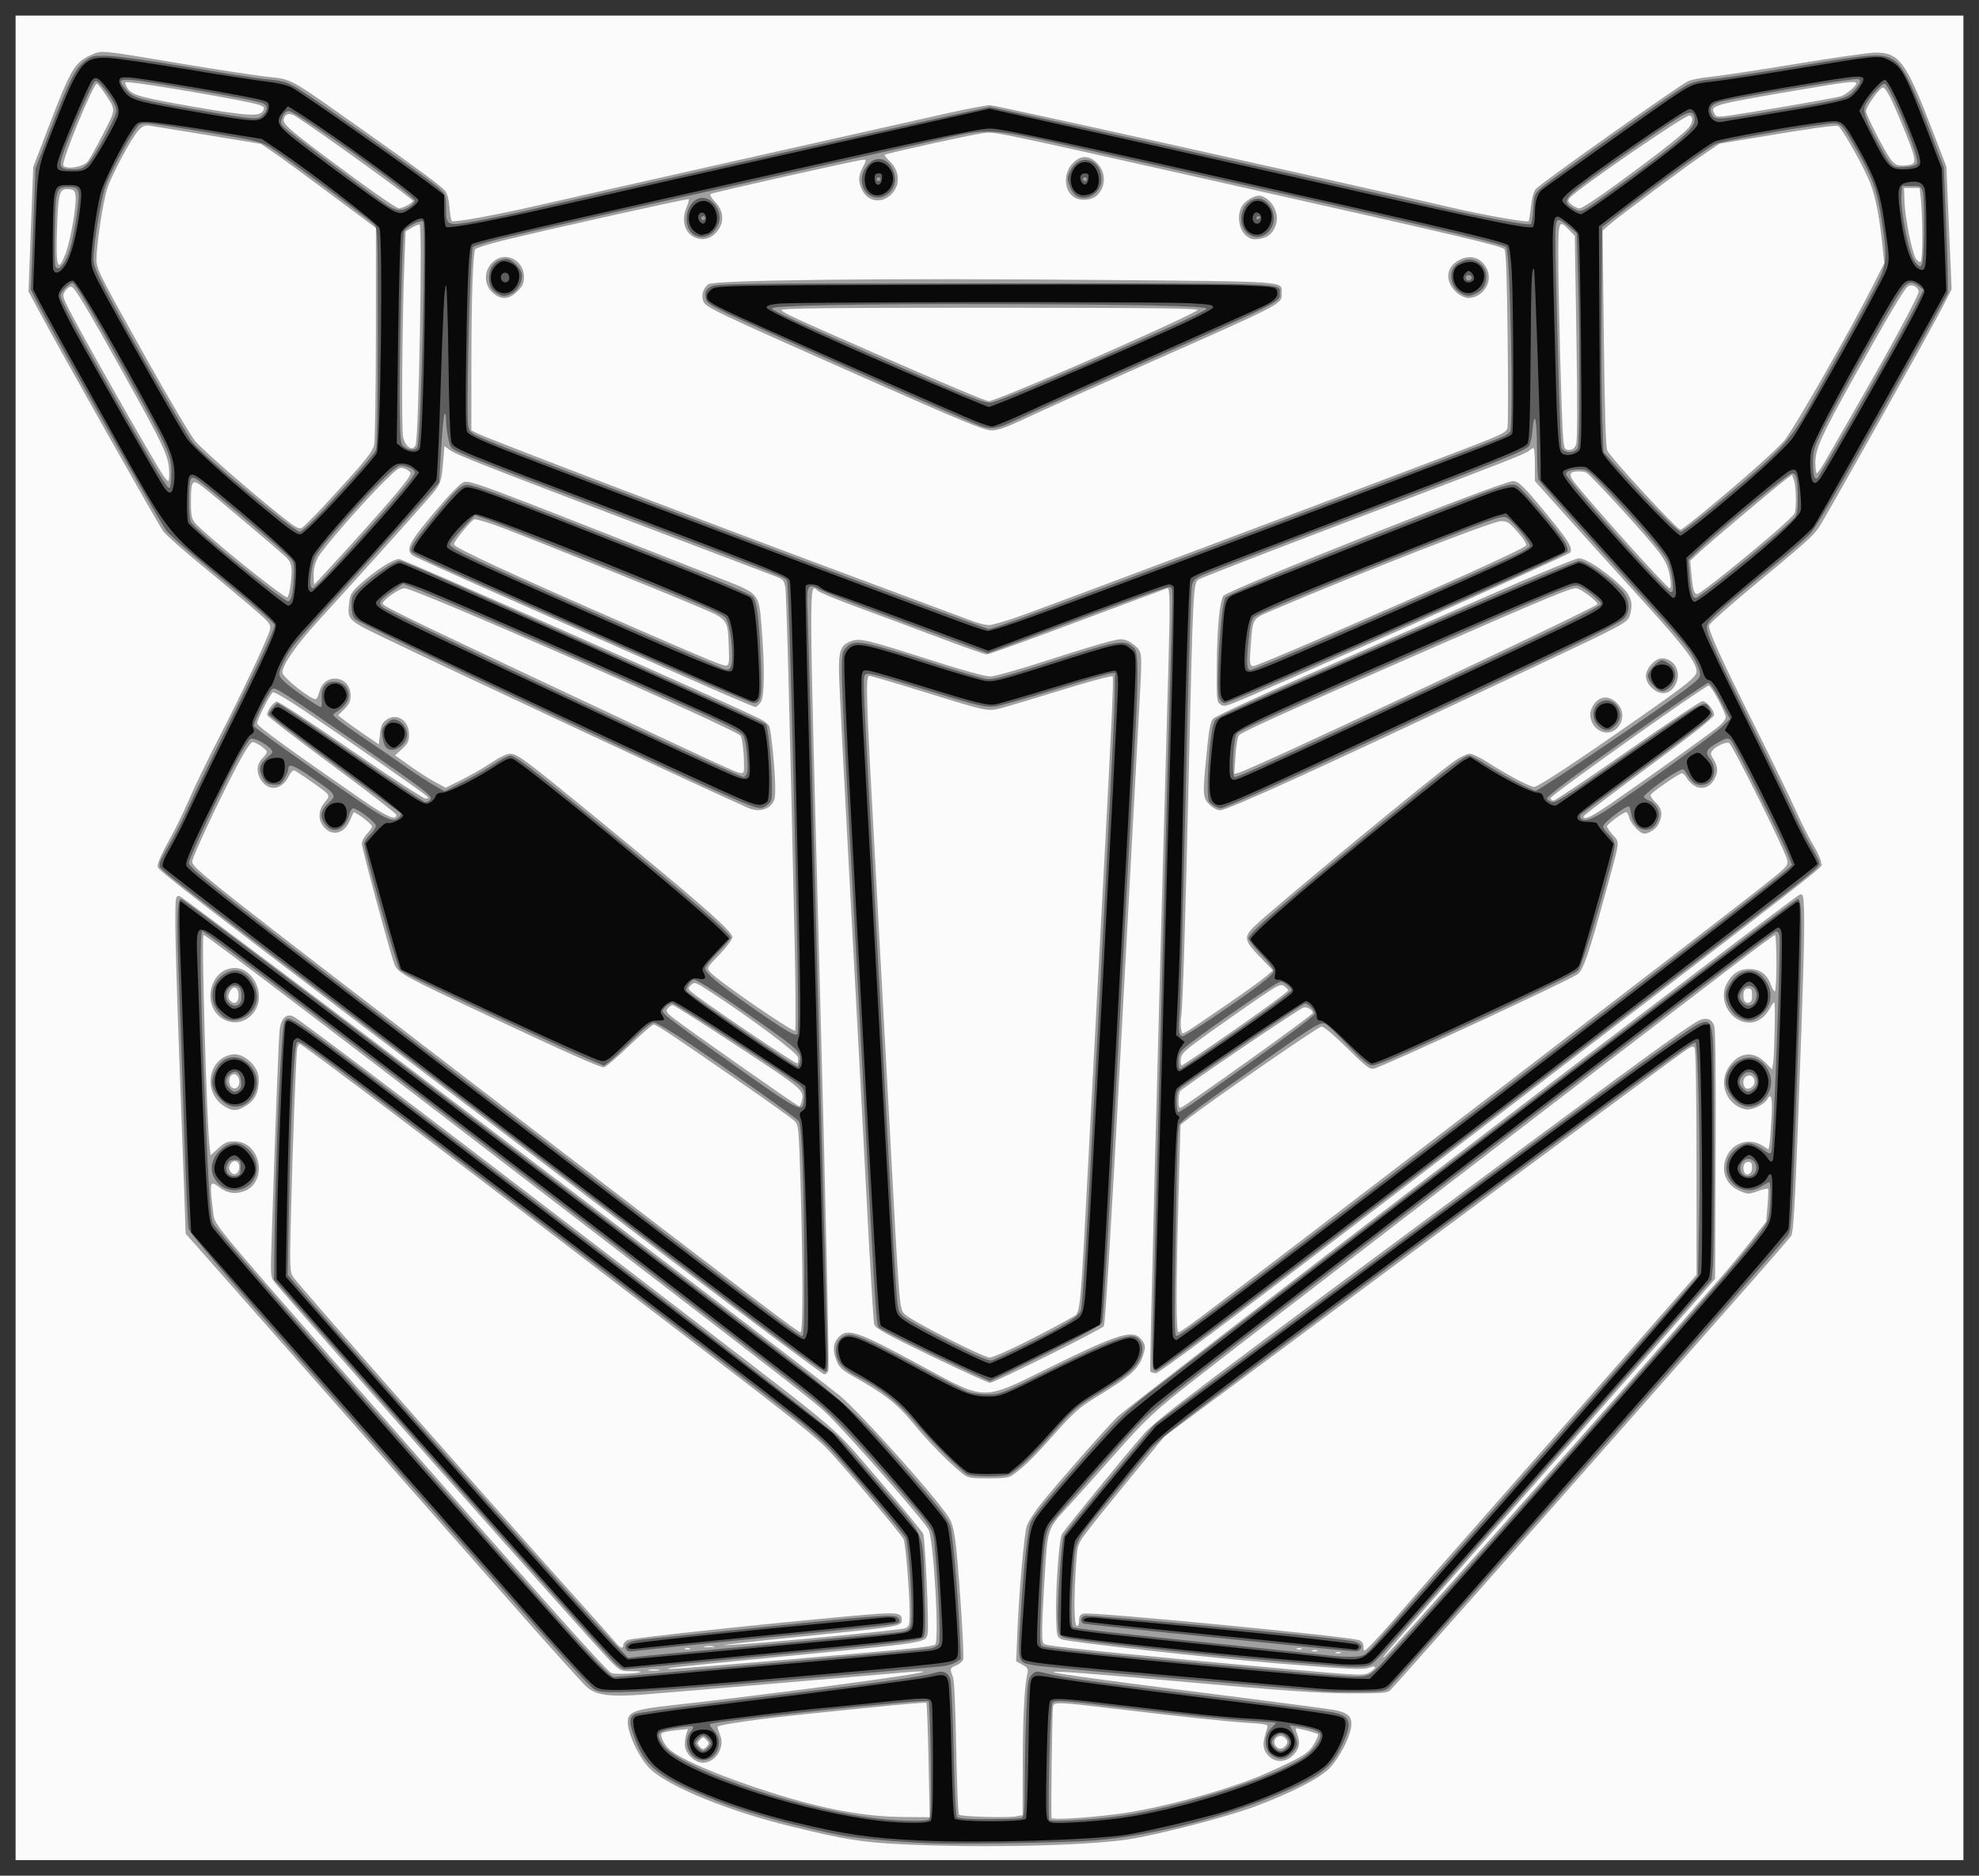 <?xml version="1.0" encoding="UTF-8" standalone="no"?>
<!-- Created with Inkscape (http://www.inkscape.org/) -->

<svg
   xmlns:dc="http://purl.org/dc/elements/1.1/"
   xmlns:cc="http://creativecommons.org/ns#"
   xmlns:rdf="http://www.w3.org/1999/02/22-rdf-syntax-ns#"
   xmlns:svg="http://www.w3.org/2000/svg"
   xmlns="http://www.w3.org/2000/svg"
   xmlns:sodipodi="http://sodipodi.sourceforge.net/DTD/sodipodi-0.dtd"
   xmlns:inkscape="http://www.inkscape.org/namespaces/inkscape"
   width="1016"
   height="963"
   id="svg3134"
   version="1.1"
   inkscape:version="0.48.4 r9939"
   sodipodi:docname="EVHSCougar2.svg"
   inkscape:export-filename="C:\Users\kevin\Desktop\EVHSCougar2.png"
   inkscape:export-xdpi="177.16536"
   inkscape:export-ydpi="177.16536">
  <rect width="100%" height="100%" fill="#333333" stroke="none"/>
  <defs
     id="defs3136" />
  <sodipodi:namedview
     id="base"
     pagecolor="#ffffff"
     bordercolor="#666666"
     borderopacity="1.0"
     inkscape:pageopacity="0.0"
     inkscape:pageshadow="2"
     inkscape:zoom="0.7"
     inkscape:cx="158.98134"
     inkscape:cy="476.77902"
     inkscape:document-units="px"
     inkscape:current-layer="layer1"
     showgrid="false"
     inkscape:window-width="1858"
     inkscape:window-height="1057"
     inkscape:window-x="-8"
     inkscape:window-y="-8"
     inkscape:window-maximized="1"
     fit-margin-top="8"
     fit-margin-right="8"
     fit-margin-bottom="8"
     fit-margin-left="8" />
  <g
     inkscape:label="Layer 1"
     inkscape:groupmode="layer"
     id="layer1"
     transform="translate(122.286,-30.862)">
    <g
       id="g3040"
       transform="translate(14.286,4.4515446e-7)">
      <path
         style="fill:#fbfbfb"
         d="m -128.571,512.362 0,-473.5 500,0 500,0 0,473.5 0,473.5 -500,0 -500,0 0,-473.5 z"
         id="path3048"
         inkscape:connector-curvature="0" />
      <path
         style="fill:#a0a0a0"
         d="m 326.929,977.767 c -20.824,-0.973 -30.172,-2.481 -58.17,-9.383 -30.9,-7.618 -60.528,-19.61 -70.86,-28.681 -6.35,-5.575 -13.397,-21.015 -12.046,-26.394 0.937,-3.734 4.957,-4.988 22.076,-6.887 51.762,-5.741 128.214,-15.914 129.489,-17.231 0.281,-0.29 -2.864,-0.246 -6.989,0.098 -4.125,0.344 -33.375,2.844 -65,5.554 -31.625,2.71 -63.908,5.422 -71.74,6.027 -17.023,1.313 -24.051,0.398 -28.917,-3.764 -1.763,-1.508 -17.088,-18.492 -34.055,-37.742 -16.967,-19.25 -59.391,-67.4 -94.275,-107 -34.884,-39.6 -66.639,-75.627 -70.567,-80.06 l -7.142,-8.06 -0.704,-20.44 c -0.387,-11.242 -1.575,-43.615 -2.64,-71.94 -1.065,-28.325 -1.942,-58.138 -1.948,-66.25 -0.012,-14.255 0.058,-14.75 2.059,-14.75 1.728,0 314.585,236.713 338.694,256.262 11.178,9.064 53.413,56.505 57.188,64.238 1.212,2.482 2.347,7.985 2.99,14.5 1.893,19.16 4.143,55.152 3.562,56.983 -0.315,0.991 -1.907,2.355 -3.539,3.031 -3.329,1.379 -3.435,1.711 -1.815,5.671 0.744,1.819 1.363,14.734 1.75,36.483 0.329,18.517 0.972,34.042 1.429,34.5 1.028,1.03 24.713,1.735 29.312,0.872 l 3.358,-0.63 0.071,-26.705 c 0.065,-24.393 0.867,-39.651 2.429,-46.205 0.493,-2.066 0.04,-2.811 -2.607,-4.292 l -3.203,-1.792 0.656,-15.708 c 0.834,-19.973 3.323,-48.269 4.694,-53.358 0.6,-2.228 3.911,-7.459 7.678,-12.133 8.691,-10.781 32.425,-37.79 38.823,-44.181 5.95,-5.943 347.664,-267.515 350.419,-268.236 1.713,-0.448 1.911,0.256 2.21,7.854 0.396,10.03 -0.37,37.112 -3.119,110.28 -1.583,42.138 -2.383,55.415 -3.436,57 -0.755,1.136 -10.3,12.191 -21.212,24.566 -131.875,149.564 -183.345,207.747 -184.883,209 -1.509,1.229 -5.387,1.48 -21.432,1.391 -15.016,-0.084 -34.4,-1.437 -83.035,-5.797 -93.119,-8.348 -91.231,-7.094 8.173,5.428 34.8,4.384 65.586,8.444 68.412,9.022 6.829,1.397 8.826,3.654 7.97,9.006 -0.91,5.688 -5.941,15.27 -10.767,20.506 -4.805,5.213 -19.861,12.98 -38.841,20.039 -14.486,5.387 -50.273,14.624 -65.214,16.833 -22.023,3.256 -74.475,4.383 -115.286,2.476 z m 110,-15.525 c 21.78,-2.735 58.234,-12.721 76.716,-21.016 18.652,-8.371 21.596,-10.188 24.48,-15.108 1.401,-2.39 2.314,-4.579 2.029,-4.864 -0.699,-0.699 -11.047,-3.403 -11.456,-2.993 -0.178,0.178 0.138,1.541 0.704,3.028 1.685,4.433 1.193,7.186 -1.873,10.468 -4.581,4.904 -11.514,4.07 -14.523,-1.748 -1.404,-2.715 -1.252,-4.612 0.946,-11.794 0.636,-2.079 0.308,-2.17 -10.182,-2.827 -10.345,-0.648 -35.13,-3.294 -69.84,-7.457 -26.135,-3.134 -29.311,-3.27 -29.875,-1.276 -0.426,1.507 -1.148,55.36 -0.772,57.577 0.181,1.066 17.446,0.045 33.647,-1.99 z m -96.798,-27.504 c -0.339,-16.018 -0.839,-29.346 -1.11,-29.617 -0.271,-0.271 -12.103,0.696 -26.292,2.148 -14.19,1.453 -30.299,3.097 -35.799,3.655 -22.286,2.259 -45.006,5.505 -45.095,6.442 -0.052,0.548 0.533,2.497 1.299,4.332 2.615,6.259 -2.309,14.164 -8.824,14.164 -4.272,0 -9.202,-4.83 -9.282,-9.095 -0.035,-1.873 0.318,-4.487 0.785,-5.809 l 0.849,-2.405 -6.323,0.661 c -3.477,0.363 -6.718,1.056 -7.202,1.54 -1.04,1.04 1.27,5.887 3.939,8.262 5.929,5.278 26.713,14.093 52.356,22.207 27.137,8.586 47.736,12.36 68.406,12.532 l 12.909,0.107 -0.617,-29.124 z m -113.66,-7.426 c 1.063,-1.281 0.997,-1.84 -0.378,-3.214 -1.552,-1.552 -1.776,-1.552 -3.328,0 -1.375,1.375 -1.44,1.934 -0.378,3.214 0.708,0.853 1.626,1.55 2.042,1.55 0.415,0 1.334,-0.698 2.042,-1.55 z m 297.334,-0.681 c 0.839,-1.332 0.708,-2.113 -0.565,-3.387 -2.996,-2.996 -7.465,0.919 -4.764,4.174 1.555,1.874 3.87,1.532 5.33,-0.787 z m -331.459,-37.408 c 0.229,-0.198 -2.035,-0.36 -5.031,-0.36 -5.318,0 -5.581,-0.137 -11.03,-5.75 C 165.909,872.426 10.923,697.557 4.564,689.362 2.253,686.384 2.241,686.22 2.88,666.862 5.105,599.522 6.524,562.827 7.043,559.173 c 0.795,-5.598 3.46,-8.054 6.992,-6.444 3.591,1.636 91.834,68.595 206.394,156.61 77.88,59.835 69.683,52.747 94.517,81.73 11.92,13.911 22.025,26.193 22.455,27.293 0.971,2.483 3.005,47.173 2.312,50.797 -1.006,5.26 2.375,4.71 -75.284,12.26 -54.834,5.331 -61.998,6.126 -56.857,6.312 3.815,0.138 112.271,-9.137 126.653,-10.83 4.563,-0.537 8.725,-1.242 9.25,-1.567 2.31,-1.428 -0.664,-53.898 -3.349,-59.092 -2.689,-5.201 -44.749,-52.988 -53.646,-60.953 -6.846,-6.128 -16.916,-13.974 -99.55,-77.563 C 42.555,566.626 -30.631,510.862 -32.069,510.862 c -1.136,0 1.627,96.656 3.11,108.804 l 0.525,4.304 3.934,-3.554 c 3.24,-2.927 4.702,-3.554 8.296,-3.554 14.12,0 17.477,22.188 3.924,25.93 -4.504,1.244 -7.814,0.535 -11.98,-2.565 -4.698,-3.496 -4.817,-2.853 -2.691,14.49 0.593,4.842 2.824,7.551 59.818,72.645 107.711,123.018 141.114,160.585 144.464,162.471 1.426,0.802 13.97,0.293 15.014,-0.61 z M -21.331,598.868 c -11.328,-6.907 -8.625,-24.733 4.036,-26.621 3.989,-0.595 8.904,2.264 11.787,6.856 1.574,2.507 1.957,4.472 1.658,8.517 -0.417,5.644 -2.767,9.155 -7.923,11.837 -3.638,1.893 -5.695,1.766 -9.559,-0.59 z m 7.586,-11.821 c 0.39,-2.739 -1.443,-5.269 -3.301,-4.556 -3.192,1.225 -1.995,7.798 1.306,7.169 0.917,-0.175 1.815,-1.35 1.995,-2.613 z m -8.528,-33.144 c -11.088,-6.761 -6.497,-26.04 6.201,-26.04 9.448,0 15.799,13.077 10.54,21.701 -3.701,6.07 -10.861,7.925 -16.742,4.339 z m 8.201,-12.04 c 0,-4.401 -2.903,-5.403 -4.636,-1.601 -0.904,1.984 -0.871,2.887 0.147,4.114 2.205,2.656 4.489,1.377 4.489,-2.513 z m 581.035,347.385 c 3.44,-2.254 3.077,-3.494 -0.643,-2.197 -3.415,1.191 -9.068,0.925 -47.892,-2.252 -34.73,-2.842 -107.025,-10.927 -110,-12.302 -2.389,-1.104 -2.513,-1.598 -2.803,-11.144 -0.393,-12.952 1.462,-39.983 2.931,-42.728 1.288,-2.406 32.294,-40.4 42.026,-51.497 6.602,-7.528 25.592,-21.865 196.846,-148.609 70.581,-52.237 86.152,-63.404 89.628,-64.276 3.322,-0.834 5.237,0.136 6.422,3.253 0.666,1.75 0.921,24.8 0.735,66.341 l -0.285,63.658 -24.5,27.879 c -13.475,15.334 -50.31,57.154 -81.856,92.935 -58.817,66.713 -67.311,76.528 -63.223,73.056 3.098,-2.632 97.951,-109.176 133.54,-150 15.343,-17.6 32.25,-36.95 37.571,-43 5.321,-6.05 13.053,-15.336 17.182,-20.636 l 7.508,-9.636 0.716,-8.205 c 0.394,-4.512 0.498,-8.422 0.232,-8.688 -0.266,-0.266 -2.67,0.292 -5.341,1.241 -4.696,1.668 -5.008,1.658 -9.415,-0.291 -7.166,-3.17 -9.775,-10.562 -6.307,-17.869 3.248,-6.845 11.572,-9.324 17.991,-5.356 l 3.334,2.06 0.471,-2.31 c 0.259,-1.271 0.733,-7.373 1.052,-13.56 0.551,-10.683 -0.065,-13.503 -2.155,-9.853 -1.633,2.852 -8.109,5.804 -11.229,5.119 -9.983,-2.193 -14.24,-13.841 -8.136,-22.266 5.228,-7.217 12.456,-7.837 18.524,-1.589 l 3.307,3.405 0.561,-3.283 c 0.525,-3.071 1.122,-27.481 0.753,-30.783 -0.092,-0.825 -1.038,0.147 -2.101,2.16 -2.682,5.077 -6.513,7.841 -10.863,7.836 -9.512,-0.01 -16.159,-11.246 -11.71,-19.796 2.771,-5.327 6.346,-7.7 11.595,-7.7 5.585,0 9.196,2.636 11.198,8.172 0.662,1.83 1.563,3.328 2.003,3.328 0.44,0 0.799,-6.525 0.799,-14.5 0,-7.975 -0.338,-14.49 -0.75,-14.477 -0.412,0.012 -9.975,7.06 -21.25,15.661 -73.118,55.778 -252.231,193.418 -277.073,212.917 -20.734,16.275 -24.73,20.04 -41.802,39.394 -8.008,9.078 -17.499,19.693 -21.092,23.59 -12.527,13.584 -12.057,12.335 -13.6,36.127 -0.742,11.434 -1.368,24.268 -1.391,28.52 -0.039,7.22 0.107,7.764 2.208,8.225 6.321,1.387 52.486,6.038 124.25,12.518 37.699,3.404 38.931,3.445 42.035,1.411 z m -365.271,-1.089 c -1.23,-0.237 -3.48,-0.244 -5,-0.014 -1.52,0.23 -0.514,0.424 2.236,0.432 2.75,0.008 3.994,-0.181 2.764,-0.418 z m 349.986,-8.958 c -0.688,-0.277 -1.812,-0.277 -2.5,0 -0.688,0.277 -0.125,0.504 1.25,0.504 1.375,0 1.938,-0.227 1.25,-0.504 z m -12,-1 c -0.688,-0.277 -1.812,-0.277 -2.5,0 -0.688,0.277 -0.125,0.504 1.25,0.504 1.375,0 1.938,-0.227 1.25,-0.504 z m 44.371,-21.495 c 4.884,-5.709 23.564,-27.021 41.513,-47.361 17.948,-20.34 49.783,-56.557 70.743,-80.482 l 38.11,-43.5 -0.009,-57.5 c -0.005,-33.487 -0.395,-58.111 -0.934,-58.962 -0.768,-1.215 -1.74,-0.884 -5.735,1.95 -9.291,6.591 -105.637,77.893 -185.654,137.395 l -80.844,60.117 -17.156,20.841 c -9.436,11.463 -19.474,23.921 -22.308,27.685 -5.128,6.812 -5.155,6.888 -5.827,16.159 -1.245,17.162 -1.14,32.075 0.229,32.549 0.822,0.285 1.25,-0.616 1.25,-2.632 0,-2.382 0.523,-3.196 2.348,-3.654 4.168,-1.046 136.268,11.706 141.402,13.65 1.573,0.596 2.26,1.687 2.285,3.627 0.033,2.658 0.279,2.517 5.871,-3.364 3.21,-3.376 9.831,-10.81 14.715,-16.518 z m -366.371,20.495 c -0.688,-0.277 -1.812,-0.277 -2.5,0 -0.688,0.277 -0.125,0.504 1.25,0.504 1.375,0 1.938,-0.227 1.25,-0.504 z m 314,0 c -0.688,-0.277 -1.812,-0.277 -2.5,0 -0.688,0.277 -0.125,0.504 1.25,0.504 1.375,0 1.938,-0.227 1.25,-0.504 z m -348.25,-1.859 c 0,-0.837 1.012,-1.958 2.25,-2.493 2.313,-0.998 69.081,-8.177 112.916,-12.141 26.186,-2.368 27.834,-2.235 27.834,2.239 0,2.688 -3.468,3.293 -39.5,6.892 -17.6,1.758 -37.175,3.811 -43.5,4.562 -10.509,1.249 -10.768,1.326 -3,0.895 17.174,-0.953 85.569,-7.539 87.75,-8.45 2.039,-0.852 2.25,-1.618 2.25,-8.155 0,-10.042 -2.021,-34.752 -3.067,-37.503 -0.76,-1.998 -23.035,-28.502 -37.37,-44.463 -6.45,-7.182 -15.102,-14.107 -75.563,-60.481 C 97.48,626.542 18.718,566.862 17.288,566.862 c -0.452,0 -1.029,1.012 -1.283,2.25 -0.589,2.871 -2.379,51.006 -3.233,86.935 -0.614,25.817 -0.534,27.874 1.178,30.487 2.554,3.897 106.937,122.329 147.347,167.177 8.598,9.542 16.703,18.655 18.011,20.25 2.627,3.204 4.122,3.704 4.122,1.379 z m 46.25,0.816 c -1.238,-0.238 -3.263,-0.238 -4.5,0 -1.238,0.238 -0.225,0.433 2.25,0.433 2.475,0 3.487,-0.195 2.25,-0.433 z M -13.754,630.598 c 0.399,-3.461 -2.472,-4.928 -4.423,-2.26 -0.952,1.302 -1.032,2.332 -0.288,3.723 1.463,2.734 4.329,1.845 4.711,-1.463 z m 776.683,-0.249 c 0,-2.313 -0.448,-2.986 -1.986,-2.986 -2.079,0 -3.107,2.511 -2.101,5.132 1.045,2.723 4.088,1.126 4.088,-2.146 z m 0.46,-41.938 c 1.825,-2.199 0.319,-5.729 -2.286,-5.356 -2.21,0.316 -3.273,2.807 -2.29,5.367 0.712,1.855 3.033,1.849 4.576,-0.01 z m -0.46,-46.562 c 0,-2.82 -0.382,-3.486 -2,-3.486 -1.332,0 -2.11,0.776 -2.329,2.323 -0.476,3.362 0.563,5.375 2.576,4.987 1.271,-0.245 1.753,-1.296 1.753,-3.824 z M 357.255,787.19 c -6.91,-5.551 -17.288,-16.172 -25.166,-25.755 -8.315,-10.115 -14.385,-14.824 -31.527,-24.46 -4.745,-2.668 -6.357,-4.213 -7.58,-7.27 -2.212,-5.528 -1.947,-9.126 0.899,-12.196 4.692,-5.063 9.448,-3.419 43.256,14.954 32.459,17.64 30.494,17.607 63.968,1.079 37.95,-18.738 44.661,-20.673 48.956,-14.119 1.43,2.183 1.486,3.101 0.408,6.699 -2.255,7.527 -6.168,11.033 -25.363,22.725 -7.367,4.487 -10.667,7.447 -20,17.934 -11.062,12.431 -15.134,16.464 -21.028,20.83 -2.685,1.989 -4.225,2.25 -13.266,2.25 -9.59,0 -10.437,-0.167 -13.556,-2.672 z m -15.822,-60.179 c -23.637,-11.411 -28.614,-14.173 -29.195,-16.202 -0.385,-1.346 -2.096,-29.446 -3.802,-62.446 -1.706,-33 -5.569,-105.225 -8.585,-160.5 -3.016,-55.275 -5.576,-105.254 -5.689,-111.065 -0.237,-12.136 0.887,-14.995 6.646,-16.895 4.353,-1.437 7.72,-0.61 41.621,10.217 15.787,5.042 27.024,8.107 29.5,8.047 2.2,-0.053 15.25,-3.738 29,-8.188 13.75,-4.45 28.069,-8.84 31.819,-9.755 6.289,-1.535 7.083,-1.539 10.201,-0.052 1.86,0.887 4.167,2.811 5.127,4.277 1.658,2.53 1.661,4.178 0.057,32.79 -0.929,16.569 -5.11,93.8 -9.292,171.625 -5.005,93.154 -7.99,141.97 -8.735,142.876 -1.545,1.878 -56.376,29.136 -58.489,29.076 -0.929,-0.026 -14.511,-6.238 -30.183,-13.804 z m 50.127,-7.97 c 9.552,-4.852 19.246,-10.011 21.541,-11.464 5.413,-3.428 4.428,6.134 9.856,-95.715 13.662,-256.361 12.577,-233.022 10.872,-233.676 -0.73,-0.28 -12.257,2.88 -25.615,7.023 -13.358,4.143 -27.099,8.247 -30.537,9.12 -7.472,1.898 -6.71,2.06 -42.347,-8.998 -13.241,-4.108 -24.782,-7.47 -25.646,-7.47 -1.938,0 -1.618,10.412 2.751,89.5 1.641,29.7 5.021,91.8 7.512,138 5.385,99.879 5.16,97.031 7.886,100.136 2.729,3.109 40.301,22.301 43.727,22.337 1.448,0.015 10.448,-3.942 20,-8.794 z M 204.328,675.123 C -68.341,468.087 -55.571,477.915 -55.571,475.117 c 0,-1.444 2.454,-6.93 5.454,-12.19 3,-5.261 7.698,-14.802 10.44,-21.203 2.742,-6.401 9.708,-20.801 15.479,-32 12.334,-23.936 25.476,-51.855 26.265,-55.801 0.505,-2.523 -0.361,-3.572 -9.291,-11.255 -5.416,-4.66 -17.295,-14.575 -26.397,-22.033 -9.102,-7.458 -17.692,-15.071 -19.087,-16.917 -2.436,-3.224 -52.984,-92.798 -63.931,-113.289 l -5.306,-9.932 1.215,-31.96 1.215,-31.96 7.001,-18.297 c 12.4,-32.41 14.158,-35.415 22.996,-39.324 5.334,-2.359 3.766,-2.519 47.947,4.895 16.225,2.723 34.946,5.581 41.603,6.351 13.998,1.619 10.156,-0.501 49.897,27.536 27.67,19.521 39.49,28.254 41.861,30.928 1.248,1.408 2.035,4.264 2.389,8.674 0.29,3.616 0.857,6.779 1.26,7.028 1.302,0.805 22.926,-3.168 45.489,-8.357 21.377,-4.916 172.546,-38.94 209.244,-47.096 10.034,-2.23 19.739,-4.054 21.565,-4.054 2.601,0 174.662,38.181 238.823,52.996 14.85,3.429 36.901,7.303 37.599,6.606 0.268,-0.268 0.838,-3.685 1.267,-7.594 0.493,-4.487 1.43,-7.825 2.544,-9.056 2.84,-3.139 72.459,-52.43 77.956,-55.194 1.65,-0.83 6.6,-1.83 11,-2.223 4.4,-0.393 24.167,-3.374 43.926,-6.624 19.759,-3.251 38.344,-5.91 41.3,-5.91 12.463,0 15.732,4.502 29.781,41 l 6.736,17.5 1.352,31.5 1.352,31.5 -4.464,8.753 c -6.225,12.207 -60.144,108.317 -63.649,113.455 -3.215,4.712 -5.719,6.947 -35.039,31.266 -11.388,9.446 -20.974,18.018 -21.301,19.048 -0.725,2.284 5.672,16.347 25.007,54.978 7.846,15.675 16.578,33.691 19.406,40.036 2.828,6.345 6.93,14.445 9.117,18 2.187,3.555 3.976,7.672 3.976,9.15 6.1e-4,2.948 19.249,-11.987 -228.323,177.149 -74.835,57.171 -111.592,84.665 -113.191,84.665 -1.302,0 -2.624,-0.414 -2.937,-0.921 -0.458,-0.741 3.978,-173.421 9.422,-366.76 0.785,-27.881 0.662,-35.319 -0.582,-35.319 -0.208,0 -20.779,7.65 -45.714,17 -24.935,9.35 -46.099,17 -47.031,17 -0.932,0 -11.921,-3.867 -24.419,-8.594 -12.498,-4.727 -31.267,-11.727 -41.708,-15.557 -10.441,-3.829 -19.762,-7.667 -20.713,-8.527 -4.558,-4.125 -4.595,-11.334 1.023,199.301 3.207,120.249 4.972,200.45 4.431,201.317 -0.495,0.792 -1.362,1.595 -1.928,1.783 -0.566,0.189 -37.659,-27.47 -82.429,-61.463 z m 71.079,17.489 c -0.011,-12.238 -0.449,-36.177 -0.973,-53.2 -0.932,-30.299 -0.999,-30.996 -3.229,-33.133 -1.253,-1.201 -12.627,-9.356 -25.277,-18.123 -36.716,-25.445 -45.477,-31.295 -46.872,-31.295 -0.721,0 -6.444,4.95 -12.719,11 -6.275,6.05 -12.084,10.996 -12.909,10.991 -2.167,-0.013 -18.879,-7.445 -57.001,-25.348 C 69.374,531.406 67.381,530.3 65.703,525.362 c -2.849,-8.386 -16.514,-59.108 -16.519,-61.315 -0.003,-1.273 1.176,-3.548 2.62,-5.055 1.444,-1.507 2.625,-3.256 2.625,-3.887 0,-1.136 -8.84,-7.757 -9.465,-7.09 -0.179,0.191 -1.009,1.999 -1.846,4.019 -2.929,7.068 -9.42,8.527 -13.704,3.081 -2.794,-3.552 -2.545,-8.433 0.622,-12.196 2.22,-2.638 2.409,-3.333 1.279,-4.695 -1.092,-1.316 -11.995,-9.015 -16.597,-11.72 -0.774,-0.455 -1.919,0.673 -3.17,3.126 -3.716,7.284 -10.945,7.684 -14.646,0.811 -2.034,-3.778 -1.479,-7.572 1.553,-10.604 1.086,-1.086 1.975,-2.394 1.975,-2.906 0,-1.294 -5.473,-5.068 -7.349,-5.068 -0.951,0 -4.015,4.687 -8.008,12.25 -8.933,16.918 -22.558,45.963 -22.879,48.77 -0.399,3.497 0.746,4.4 175.735,138.513 119.206,91.361 135.175,103.467 136.487,103.467 0.654,0 1.005,-7.882 0.992,-22.25 z m 204.319,14.554 c 49.825,-37.589 255.991,-195.64 286.535,-219.664 14.767,-11.615 15.311,-12.172 14.728,-15.085 -0.916,-4.58 -28.229,-59.49 -29.913,-60.136 -1.654,-0.635 -6.652,1.677 -8.538,3.949 -0.999,1.204 -0.956,1.955 0.219,3.816 2.567,4.066 2.858,6.621 1.16,10.199 -2.178,4.589 -6.257,6.307 -10.172,4.282 -1.588,-0.821 -3.511,-2.657 -4.272,-4.079 -0.761,-1.422 -1.912,-2.585 -2.558,-2.585 -1.339,0 -14.997,9.397 -15.988,11 -0.359,0.58 0.732,2.348 2.424,3.928 3.473,3.245 3.923,6.532 1.528,11.164 -1.355,2.62 -4.823,4.907 -7.44,4.907 -1.973,0 -6.913,-5.275 -7.518,-8.027 -0.359,-1.635 -1.106,-2.973 -1.66,-2.973 -1.49,0 -9.834,6.184 -9.834,7.287 0,0.522 1.376,2.515 3.057,4.431 3.592,4.091 3.871,1.851 -3.651,29.282 -8.606,31.383 -11.562,40.028 -14.409,42.144 -4.259,3.165 -98.888,47.038 -104.485,48.442 -2.281,0.572 -3.899,-0.651 -13.85,-10.469 -6.681,-6.592 -12.06,-11.108 -13.215,-11.096 -1.624,0.018 -59.274,39.952 -69.263,47.979 l -3.111,2.5 -1.037,36.538 c -1.349,47.544 -1.345,69.962 0.012,69.962 0.577,0 5.639,-3.463 11.25,-7.696 z m 24.66,-131.789 c 18.173,-12.969 33.041,-23.96 33.041,-24.425 0,-1.552 -2.968,-3.332 -4.745,-2.846 -2.261,0.618 -62.43,41.432 -63.452,43.041 -0.425,0.668 -0.779,2.951 -0.788,5.072 -0.012,2.973 0.319,3.729 1.443,3.297 0.802,-0.308 16.327,-11.171 34.5,-24.14 z m -229.395,21.087 c 1.477,-5.887 1.297,-6.043 -32.564,-28.247 -17.875,-11.721 -33.007,-21.321 -33.628,-21.333 -0.62,-0.012 -1.742,0.719 -2.493,1.624 -1.197,1.443 -0.897,2.028 2.436,4.75 5.178,4.229 64.001,45.518 64.915,45.566 0.402,0.021 1.002,-1.041 1.333,-2.36 z m -1.922,-22.894 c -0.596,-2.374 -24.793,-20.422 -45.045,-33.599 -7.52,-4.893 -7.994,-5.06 -9.781,-3.443 -1.525,1.38 -1.637,1.938 -0.597,2.967 3.811,3.772 54.418,38.024 55.158,37.332 0.482,-0.451 0.601,-1.917 0.265,-3.259 z m 224.867,-14.474 c 14.845,-10.321 26.909,-19.209 26.808,-19.75 -0.101,-0.541 -1.05,-1.559 -2.11,-2.263 -1.704,-1.131 -3.127,-0.465 -12.316,5.764 -5.715,3.873 -17.14,11.874 -25.39,17.779 -13.544,9.694 -15.03,11.052 -15.313,13.986 -0.172,1.788 0.056,3.25 0.508,3.25 0.452,0 12.968,-8.445 27.813,-18.766 z m -5.178,-12.143 c 9.188,-6.275 18.384,-12.866 20.437,-14.647 l 3.732,-3.238 -6.75,-7.006 c -8.145,-8.453 -8.417,-10.184 -2.5,-15.86 10.325,-9.902 93.877,-78.869 102.924,-84.957 2.765,-1.861 6.093,-3.383 7.396,-3.383 1.303,0 5.42,1.962 9.15,4.361 10.218,6.571 21.707,12.639 23.929,12.639 2.005,0 22.141,-13.273 54.859,-36.161 24.37,-17.048 28.495,-20.395 28.483,-23.112 -0.019,-4.55 -6.304,-12.829 -27.216,-35.851 -11.802,-12.994 -29.18,-32.234 -38.617,-42.757 l -17.158,-19.132 0,-8.493 c 0,-4.671 -0.302,-8.493 -0.671,-8.493 -0.369,0 -1.382,0.606 -2.25,1.347 -2.084,1.778 -7.91,4.058 -94.079,36.815 -40.425,15.367 -74.457,28.566 -75.626,29.331 -2.732,1.787 -2.895,4.908 -4.937,94.007 -1.927,84.095 -3.177,124.71 -4.01,130.26 -0.352,2.343 -0.35,5.414 0.004,6.824 0.757,3.018 -2.072,4.561 22.898,-12.493 z m -8.407,-103.014 c -3.335,-3.335 -3.49,-5.084 -1.919,-21.577 1.657,-17.388 2.194,-20.525 3.865,-22.555 0.897,-1.089 22.555,-11.135 48.13,-22.324 25.575,-11.189 66.75,-29.248 91.5,-40.131 24.75,-10.883 46.355,-19.811 48.01,-19.839 3.494,-0.06 12.297,5.578 20.7,13.258 6.081,5.558 7.418,9.23 5.669,15.566 -1.145,4.148 -1.353,4.262 -47.694,26.173 -111.736,52.831 -158.866,74.352 -162.833,74.352 -1.437,0 -3.754,-1.247 -5.429,-2.923 z m 45.638,-29.919 c 69.113,-31.907 151.607,-71.086 153.439,-72.873 0.992,-0.967 -8.555,-8.28 -10.813,-8.282 -3.187,-0.004 -14.153,4.563 -78.687,32.77 -66.252,28.958 -92.523,40.827 -94.305,42.605 -0.781,0.78 -1.547,5.039 -1.908,10.61 l -0.603,9.308 2.469,-0.62 c 1.358,-0.341 15.041,-6.424 30.408,-13.518 z M 683.789,405.402 c -3.393,-2.377 -4.842,-6.962 -3.344,-10.58 2.644,-6.384 8.38,-7.717 13.06,-3.037 7.385,7.385 -1.279,19.527 -9.717,13.617 z M 489.767,392.358 c -1.685,-1.241 -1.822,-2.948 -1.648,-20.535 0.186,-18.753 1.388,-31.369 3.335,-35.008 1.499,-2.802 143.158,-58.952 148.727,-58.952 2.926,0 5.767,2.826 18.435,18.338 10.175,12.459 12.29,15.986 10.986,18.317 -0.737,1.317 -162.062,73.361 -174.335,77.854 -3.069,1.123 -3.96,1.121 -5.5,-0.013 z m 44.782,-30.867 c 68.492,-29.524 111.226,-48.761 112.346,-50.575 0.437,-0.708 -1.278,-3.475 -4.259,-6.87 -4.514,-5.141 -5.361,-5.675 -8.849,-5.584 -4.415,0.115 -70.458,25.884 -115.627,45.116 -12.154,5.175 -11.452,4.171 -12.552,17.955 -0.799,10.017 -0.652,11.328 1.274,11.328 0.708,0 13.158,-5.117 27.667,-11.371 z m 176.803,22.448 c -1.995,-1.995 -2.923,-3.924 -2.923,-6.077 0,-3.833 4.708,-9 8.201,-9 5.713,0 9.646,5.905 7.753,11.641 -2.197,6.658 -8.22,8.246 -13.03,3.436 z M 271.415,516.862 c -2.479,-115.891 -4.179,-180.88 -4.826,-184.479 -0.641,-3.567 -1.178,-4.154 -5.188,-5.676 C 110.847,269.59 98.019,264.614 94.261,261.871 l -2.668,-1.947 -0.632,7.719 c -0.939,11.459 -0.997,11.595 -8.787,20.49 -10.183,11.629 -39.944,44.692 -54.83,60.917 -11.595,12.637 -18.915,23.123 -18.915,27.098 0,2.351 14.216,13.714 17.157,13.714 0.421,0 1.25,-1.797 1.841,-3.993 2.683,-9.962 16.002,-8.21 16.002,2.105 0,2.873 -0.743,4.478 -3.221,6.956 l -3.221,3.221 3.367,2.606 c 1.852,1.433 6.564,4.78 10.471,7.438 l 7.104,4.832 0.539,-5.202 c 0.396,-3.82 1.156,-5.702 2.861,-7.082 5.329,-4.315 12.1,-0.292 12.1,7.19 0,3.498 -0.572,4.685 -3.593,7.451 l -3.593,3.291 7.843,5.562 c 4.314,3.059 10.164,6.795 13.001,8.303 l 5.158,2.741 8.342,-4.149 c 4.588,-2.282 11.39,-6.201 15.115,-8.709 4.202,-2.829 7.883,-4.56 9.697,-4.56 3.535,0 7.565,2.982 40.868,30.237 56.246,46.032 73.161,60.814 73.161,63.939 0,1.132 -2.924,5.048 -6.659,8.917 -6.642,6.88 -6.654,6.903 -4.75,9.026 4.035,4.498 42.548,31.023 43.607,30.033 0.384,-0.359 0.289,-19.777 -0.211,-43.152 z m -23.986,-71.233 c -20.107,-8.825 -145.947,-67.653 -186.207,-87.048 -19.595,-9.44 -19.537,-9.381 -18.516,-18.529 0.46,-4.123 1.17,-5.274 5.873,-9.511 7.678,-6.918 16.65,-12.68 19.744,-12.68 2.123,0 173.568,75.973 185.827,82.347 1.771,0.921 3.636,2.457 4.145,3.414 1.071,2.016 3.135,23.222 3.135,32.207 0,5.168 -0.383,6.506 -2.455,8.578 -2.674,2.674 -7.156,3.148 -11.545,1.222 z m -2.181,-26.678 c -0.237,-4.958 -0.972,-9.569 -1.658,-10.395 -2.961,-3.567 -167.201,-75.694 -172.364,-75.694 -2.898,0 -12.133,6.648 -11.241,8.091 0.942,1.524 15.231,8.457 87.361,42.386 90.654,42.643 94.3,44.322 96.455,44.429 1.727,0.086 1.839,-0.6 1.446,-8.818 z M 211.929,376.991 c -20.9,-9.271 -59.6,-26.404 -86,-38.074 -26.4,-11.67 -49.013,-21.867 -50.25,-22.659 -4.658,-2.984 -2.443,-7.062 14.516,-26.722 4.662,-5.405 9.527,-10.306 10.812,-10.891 3.431,-1.563 2.267,-1.997 133.379,49.671 18.878,7.439 18.621,7.129 20.007,24.133 1.694,20.787 1.557,35.971 -0.351,38.883 -0.912,1.392 -2.211,2.528 -2.885,2.524 -0.675,-0.004 -18.327,-7.593 -39.227,-16.864 z m 25.675,-13.156 c -0.596,-15.546 -0.019,-14.782 -16.427,-21.765 -18.113,-7.708 -83.237,-33.952 -100.01,-40.303 -7.019,-2.658 -13.409,-4.584 -14.2,-4.281 -1.901,0.729 -10.538,11.259 -10.538,12.847 0,1.663 30.117,15.55 95.141,43.87 37.353,16.268 43.165,18.647 44.859,18.359 1.226,-0.208 1.441,-1.804 1.175,-8.728 z m -170.675,85.386 c 0,-0.628 -14.779,-12.062 -32.843,-25.41 C 16.022,410.462 0.998,398.903 0.699,398.124 0.058,396.454 3.502,391.488 5.585,391.077 c 0.795,-0.157 17.837,10.981 37.872,24.75 20.035,13.769 37.321,25.035 38.413,25.035 1.738,0 1.803,-0.178 0.522,-1.426 -1.729,-1.684 -43.366,-30.671 -63.62,-44.29 -7.785,-5.235 -14.659,-9.207 -15.275,-8.827 -1.429,0.883 -8.07,14.015 -8.07,15.958 0,1.339 16.668,13.476 53.5,38.954 13.024,9.009 18,11.218 18,7.99 z m 623.859,-6.044 c 21.723,-14.985 53.18,-37.557 55.891,-40.104 1.512,-1.421 2.75,-3.168 2.75,-3.881 0,-2.458 -7.441,-16.329 -8.76,-16.329 -2,0 -81.199,56.312 -81.221,57.75 -0.01,0.688 0.709,1.25 1.598,1.25 0.889,0 18.037,-11.475 38.107,-25.5 20.07,-14.025 37.31,-25.5 38.311,-25.5 2.161,0 5.965,4.512 5.965,7.075 0,1.213 -10.99,9.904 -33.5,26.492 -18.425,13.578 -33.5,25.08 -33.5,25.56 0,2.215 4.073,0.283 14.359,-6.812 z M 389.056,346.485 c 16.704,-6.039 155.441,-58.181 211.35,-79.433 35.423,-13.465 36.492,-13.95 37,-16.778 0.288,-1.602 0.298,-22.578 0.023,-46.613 -0.359,-31.378 -0.829,-44.029 -1.667,-44.867 -1.741,-1.741 -21.647,-6.438 -138.947,-32.789 C 369.569,97.421 374.533,98.453 368.031,99.236 c -5.621,0.677 -49.706,10.396 -50.427,11.116 -0.248,0.248 0.935,1.745 2.629,3.328 5.473,5.113 5.511,13.055 0.084,17.621 -5.022,4.226 -11.567,2.866 -14.341,-2.979 -2.063,-4.348 -1.951,-7.238 0.454,-11.725 1.856,-3.464 1.875,-3.735 0.25,-3.733 -2.34,0.002 -77.06,16.762 -78.387,17.582 -0.614,0.38 0.255,1.976 2.127,3.908 4.34,4.478 5.01,9.786 1.826,14.476 -2.917,4.296 -7.453,5.84 -11.832,4.026 -5.526,-2.289 -7.369,-8.75 -4.473,-15.68 0.832,-1.992 1.316,-3.819 1.075,-4.06 -0.446,-0.446 -71.103,15.284 -95.462,21.253 -7.356,1.802 -13.7,3.805 -14.099,4.45 -1.236,2 -2.018,25.116 -2.023,59.767 l -0.004,33.224 2.75,1.414 c 5.884,3.026 123.134,47.663 208.25,79.281 22.825,8.479 43.75,16.273 46.5,17.321 2.75,1.048 6.407,1.935 8.127,1.97 1.72,0.036 9.82,-2.355 18,-5.312 z m -82.127,-121.688 c -77.912,-34.538 -81.243,-36.129 -82.477,-39.374 -1.118,-2.94 -0.094,-6.427 2.526,-8.602 2.674,-2.22 89.574,-3.199 199.684,-2.248 99.969,0.863 94.767,0.493 94.767,6.738 0,5.847 2.894,4.337 -71.718,37.423 -24.87,11.028 -51.443,22.994 -59.053,26.59 -10.622,5.02 -14.868,6.536 -18.282,6.526 -3.636,-0.01 -15.583,-4.948 -65.447,-27.053 z m 76.133,7.661 c 32.529,-13.183 94.631,-40.886 95.151,-42.445 0.287,-0.862 -26.452,-1.15 -106.783,-1.15 -82.71,0 -107.076,0.273 -106.768,1.196 0.421,1.264 5.829,3.764 49.669,22.959 33.613,14.717 55.228,23.794 56.731,23.823 0.623,0.012 6.023,-1.96 12,-4.383 z M 116.618,181.368 c -5.374,-4.522 -4.871,-12.813 1.028,-16.945 6.206,-4.347 14.783,0.563 14.783,8.462 0,3.417 -0.619,4.796 -3.4,7.577 -4.186,4.186 -8.167,4.477 -12.411,0.906 z m 494.954,-0.038 c -6.204,-5.221 -6.168,-12.653 0.082,-16.463 6.251,-3.811 12.665,-1.904 15.371,4.571 2.782,6.659 -2.585,14.425 -9.969,14.425 -1.36,0 -3.827,-1.14 -5.483,-2.533 z m -108.561,-29.643 c -3.525,-3.032 -4.593,-9.968 -2.238,-14.524 1.786,-3.454 7.573,-6.627 10.314,-5.655 5.723,2.028 9.25,9.07 7.381,14.734 -1.493,4.524 -4.086,6.683 -8.782,7.313 -3.135,0.42 -4.441,0.055 -6.676,-1.868 z m -87.694,-19.275 c -5.798,-3.261 -6.31,-12.59 -0.983,-17.917 3.918,-3.918 8.099,-3.961 12.103,-0.124 4.933,4.726 4.944,12.509 0.024,16.962 -2.535,2.294 -8.037,2.827 -11.145,1.079 z M 12.713,330.28 c 0.926,-8.174 0.462,-10.632 -2.546,-13.487 -3.387,-3.215 -36.876,-31.516 -42.209,-35.671 -5.835,-4.546 -6.492,-3.804 -6.513,7.355 -0.013,6.642 0.351,8.581 2.004,10.683 4.294,5.459 45.715,38.922 47.48,38.358 0.55,-0.176 1.353,-3.433 1.784,-7.238 z m 737.748,-6.081 c 19.49,-15.711 33.638,-28.035 34.368,-29.936 0.97,-2.529 0.688,-14.04 -0.415,-16.943 l -1.016,-2.672 -3.734,2.805 c -5.515,4.142 -39.701,32.982 -44.44,37.49 l -4.084,3.885 0.644,6.933 c 0.74,7.959 1.383,10.101 3.034,10.101 0.646,0 7.685,-5.248 15.643,-11.663 z m -29.513,3.913 c -1.053,-7.058 -2.618,-10.092 -9.349,-18.13 -9.709,-11.592 -32.274,-35.947 -33.873,-36.561 -2.409,-0.925 -7.133,-0.632 -7.823,0.484 -0.355,0.574 0.015,2.037 0.823,3.25 4.307,6.473 48.412,55.706 49.904,55.706 0.659,0 0.773,-1.705 0.319,-4.75 z m -679.258,-15.5 c 23.367,-25.753 32.821,-37.019 32.499,-38.729 -0.153,-0.814 -1.522,-1.917 -3.043,-2.451 -2.578,-0.907 -3.273,-0.47 -10.312,6.479 -11.23,11.087 -31.584,34.406 -34.155,39.131 -1.454,2.673 -2.25,5.848 -2.25,8.978 0,2.663 0.158,4.843 0.351,4.843 0.193,0 7.802,-8.213 16.91,-18.25 z M 31.58,288.58 c 19.678,-21.358 22.995,-25.44 23.924,-29.442 0.482,-2.077 0.887,-27.955 0.9,-57.508 l 0.024,-53.732 -23.25,-17.355 C 20.391,120.998 7.102,111.289 3.647,108.966 l -6.282,-4.222 -26.218,-4.331 c -14.42,-2.382 -27.967,-4.587 -30.105,-4.9 -3.37,-0.494 -4.234,-0.191 -6.5,2.275 -3.558,3.873 -13.515,22.363 -15.976,29.666 -2.538,7.533 -6.324,34.178 -5.482,38.582 0.902,4.718 3.072,8.874 26.205,50.184 11.352,20.271 22.394,38.866 24.538,41.322 4.118,4.717 26.452,24.217 42.898,37.456 8.089,6.511 10.12,7.713 11.651,6.893 1.02,-0.546 6.962,-6.536 13.204,-13.31 z m 708.441,3.594 c 19.248,-15.938 34.604,-29.588 39.373,-34.999 4.281,-4.857 33.799,-56.419 45.25,-79.043 l 6.19,-12.23 -1.249,-11.27 c -1.778,-16.041 -3.833,-25.308 -7.267,-32.77 -4.507,-9.795 -13.705,-25.715 -15.186,-26.284 -1.496,-0.574 -12.719,0.993 -41.046,5.73 l -19.843,3.318 -8.635,5.866 c -10.152,6.896 -44.398,32.46 -48.559,36.248 l -2.879,2.621 0.654,55.362 c 0.448,37.91 1.009,56.036 1.78,57.5 2.266,4.302 35.854,40.638 37.565,40.638 0.519,0 6.753,-4.81 13.852,-10.688 z M -49.814,271.424 c -0.57,-7.1 -3.252,-12.69 -23.761,-49.525 -18.157,-32.612 -24.707,-43.529 -26.306,-43.847 -0.86,-0.171 -2.293,0.802 -3.184,2.162 -1.549,2.364 -1.46,2.791 2.033,9.727 5.791,11.499 36.334,65.474 47.066,83.173 1.584,2.612 3.283,4.75 3.774,4.75 0.492,0 0.662,-2.897 0.377,-6.439 z m 850.31,-3.821 c 1.962,-3.432 9.137,-15.916 15.944,-27.741 17.849,-31.004 31.989,-57.166 31.989,-59.183 0,-2.529 -3.704,-4.307 -5.635,-2.705 -1.951,1.619 -11.109,17.083 -26.988,45.568 -17.489,31.375 -20.378,37.713 -20.378,44.718 0,3.081 0.338,5.598 0.75,5.593 0.412,-0.005 2.355,-2.818 4.317,-6.25 z m -127.964,-8.491 c 0.728,-1.901 0.795,-18.855 0.216,-54.944 l -0.837,-52.194 -2.928,-3.056 c -5.248,-5.478 -5.554,-4.752 -5.554,13.156 0,20.736 1.82,87.649 2.571,94.538 0.518,4.751 0.806,5.25 3.025,5.25 1.754,0 2.753,-0.784 3.506,-2.75 z m -595.707,0.159 c 1.595,-4.157 3.569,-112.59 2.059,-113.087 -0.525,-0.173 -2.369,0.547 -4.096,1.601 l -3.141,1.915 -0.581,15.331 c -1.155,30.505 -1.583,86.402 -0.691,90.227 1.217,5.216 5.069,7.613 6.45,4.013 z m -179.561,-98.698 c 2.383,-6.368 5.445,-24.014 4.993,-28.767 -0.269,-2.823 -0.779,-3.497 -2.829,-3.737 -5.477,-0.64 -5.998,0.838 -6.678,18.931 -0.804,21.399 0.32,24.781 4.514,13.573 z m 953.066,-9.021 c -0.054,-7.255 -0.392,-15.666 -0.75,-18.691 l -0.651,-5.5 -4,0 -4,0 0.251,7 c 0.304,8.468 3.844,26.126 5.871,29.282 0.806,1.255 1.896,2.016 2.422,1.691 0.538,-0.333 0.913,-6.355 0.857,-13.782 z M 72.478,136.336 c 1.623,-0.839 2.95,-1.892 2.95,-2.339 0,-1.03 -49.066,-36.417 -60.198,-43.416 -3.084,-1.939 -5.38,-1.441 -6.104,1.325 -0.622,2.38 2.458,5.201 20.301,18.597 21.349,16.028 37.388,27.332 38.8,27.346 0.715,0.007 2.627,-0.673 4.25,-1.512 z m 619.1,-9.609 c 19.65,-14.253 34.581,-25.851 38.193,-29.665 2.781,-2.937 3.267,-6.165 1.041,-6.906 -1.849,-0.616 -57.761,37.842 -61.411,42.239 -1.237,1.49 -1.125,1.925 0.921,3.581 1.281,1.037 3.133,1.885 4.117,1.885 0.984,0 8.696,-5.011 17.139,-11.135 z M -91.469,113.745 c 0.996,-1.311 4.538,-7.687 7.87,-14.17 6.715,-13.066 6.678,-11.931 0.681,-20.96 -1.734,-2.611 -3.519,-4.749 -3.966,-4.75 -1.802,-0.004 -18.079,39.534 -17.209,41.801 0.945,2.462 10.384,1.026 12.625,-1.92 z m 936.315,1.51 c 2.49,-0.955 1.937,-3.627 -3.556,-17.199 -6.645,-16.418 -9.575,-22.194 -11.257,-22.194 -1.602,0 -8.605,9.815 -8.605,12.06 0,1.991 9.461,20.452 12.654,24.69 1.912,2.539 3.185,3.25 5.815,3.25 1.852,0 4.079,-0.273 4.949,-0.607 z m -81.712,-26.931 c 18.749,-3.013 43.082,-7.324 45.549,-8.07 2.241,-0.677 7.745,-5.283 7.745,-6.481 0,-1.502 -3.686,-1.096 -28.638,3.149 -45.151,7.683 -46.45,8.039 -44.257,12.136 1.217,2.275 0.776,2.291 19.601,-0.734 z M -1.566,87.853 c 0.922,-1.723 0.691,-2.156 -1.622,-3.035 -5.768,-2.193 -67.933,-12.739 -68.971,-11.7 -0.314,0.314 0.194,1.738 1.128,3.165 2.24,3.418 6.866,4.691 34.46,9.481 26.643,4.625 33.431,5.03 35.005,2.089 z"
         id="path3046"
         inkscape:connector-curvature="0" />
      <path
         style="fill:#5d5d5d"
         d="m 341.929,977.257 c -17.348,-0.672 -37.346,-2.408 -45.635,-3.962 -21.132,-3.962 -48.89,-11.55 -63.842,-17.453 -31.548,-12.454 -38.304,-17.785 -43.939,-34.672 -2.19,-6.563 -1.981,-8.758 0.983,-10.344 1.007,-0.539 20.417,-3.243 43.132,-6.009 80.512,-9.803 103.995,-13.006 110.535,-15.076 4.346,-1.376 6.89,-0.395 8.119,3.13 0.561,1.61 1.333,17.904 1.714,36.209 0.404,19.37 1.108,33.804 1.686,34.532 0.716,0.902 5.246,1.25 16.287,1.25 8.413,0 16.008,-0.273 16.878,-0.607 1.356,-0.52 1.592,-3.128 1.655,-18.25 0.04,-9.704 0.396,-25.636 0.791,-35.406 0.654,-16.176 0.905,-17.95 2.816,-19.861 2.041,-2.041 2.272,-2.056 8.459,-0.535 8.562,2.105 17.954,3.409 83.861,11.645 31.075,3.883 59.12,7.565 62.321,8.181 9.601,1.849 10.341,5.65 3.665,18.833 -4.184,8.263 -9.129,12.535 -21.487,18.563 -29.151,14.218 -73.168,26.072 -105.5,28.411 -15.361,1.111 -67.364,2.007 -82.5,1.421 z m -1.659,-12.276 c 1.085,-0.688 1.276,-6.494 1,-30.402 -0.188,-16.254 -0.692,-29.903 -1.122,-30.331 -1.302,-1.301 -110.666,10.227 -112.273,11.835 -0.312,0.312 0.585,1.72 1.993,3.128 6.605,6.605 -0.038,18.131 -8.443,14.65 -5.345,-2.214 -7.046,-9.803 -3.195,-14.255 0.836,-0.966 1.254,-2.022 0.929,-2.347 -0.325,-0.325 -4.331,0.015 -8.902,0.756 -9.607,1.557 -10.497,2.733 -6.56,8.667 7.606,11.461 63.273,31.143 105.231,37.206 13.047,1.885 29.203,2.449 31.341,1.093 z m 97.098,-1.611 c 30.324,-3.999 79.455,-19.581 95.303,-30.225 4.571,-3.07 8.758,-8.512 8.758,-11.384 0,-1.919 -3.849,-3.415 -11.709,-4.551 l -4.209,-0.608 1.959,3.842 c 2.646,5.189 2.474,7.057 -0.964,10.496 -3.45,3.45 -6.791,3.723 -10.442,0.851 -3.691,-2.904 -3.761,-9.892 -0.135,-13.518 1.375,-1.375 2.5,-2.651 2.5,-2.835 0,-0.184 -5.287,-0.645 -11.75,-1.025 -12.324,-0.724 -34.218,-2.989 -67.75,-7.006 -29.843,-3.576 -34.007,-3.852 -35.204,-2.338 -1.185,1.498 -2.633,59.104 -1.516,60.276 0.943,0.989 21.406,-0.159 35.159,-1.973 z M 226.857,928.291 c 0.864,-0.864 1.571,-1.957 1.571,-2.429 0,-1.111 -2.889,-4 -4,-4 -1.111,0 -4,2.889 -4,4 0,1.111 2.889,4 4,4 0.471,0 1.564,-0.707 2.429,-1.571 z m 297,0 c 0.864,-0.864 1.571,-2.182 1.571,-2.929 0,-0.746 -0.707,-2.064 -1.571,-2.929 -0.864,-0.864 -2.182,-1.571 -2.929,-1.571 -0.746,0 -2.064,0.707 -2.929,1.571 -0.864,0.864 -1.571,2.182 -1.571,2.929 0,0.746 0.707,2.064 1.571,2.929 0.864,0.864 2.182,1.571 2.929,1.571 0.746,0 2.064,-0.707 2.929,-1.571 z M 168.736,898.319 c -3.152,-1.63 -21.553,-22.227 -146.307,-163.766 -44.696,-50.71 -61.691,-70.651 -62.199,-72.983 -0.384,-1.765 -1.413,-24.809 -2.285,-51.209 -0.873,-26.4 -2.048,-60.15 -2.611,-75 -1.272,-33.535 -1.017,-43.042 1.149,-42.894 0.855,0.059 43.83,32.252 95.5,71.542 51.67,39.289 126.795,96.375 166.945,126.856 79.325,60.223 81.068,61.712 107.1,91.496 19.452,22.256 24.3,28.463 25.385,32.5 1.194,4.444 3.786,34.043 4.651,53.129 l 0.663,14.629 -2.572,1.685 c -1.415,0.927 -4.97,1.902 -7.9,2.166 -79.174,7.142 -145.796,12.613 -158.327,13.002 -13.586,0.422 -16.482,0.248 -19.193,-1.154 z m 27.256,-7.935 c 8.766,-0.813 44.368,-3.968 79.117,-7.011 34.749,-3.043 64.577,-5.812 66.286,-6.154 1.708,-0.342 3.535,-1.423 4.06,-2.404 0.958,-1.79 -0.115,-27.881 -1.985,-48.286 -1.06,-11.559 0.35,-9.363 -23.776,-37.051 -21.453,-24.621 -30.1,-33.543 -41.264,-42.58 -9.947,-8.051 -126.313,-97.702 -211,-162.558 -67.155,-51.429 -99.053,-75.479 -100.113,-75.479 -1.319,0 -1.076,27.743 0.612,70 2.399,60.042 3.39,76.749 4.743,79.961 1.242,2.949 28.897,34.889 121.687,140.537 67.756,77.145 81.754,92.501 84.319,92.501 0.758,0 8.549,-0.665 17.315,-1.478 z m -17.467,-6.313 C 171.884,877.071 94.255,789.817 52.001,741.862 28.981,715.737 8.784,692.912 7.117,691.139 l -3.03,-3.224 0.185,-15.776 c 0.56,-47.829 3.581,-114.879 5.268,-116.911 2.824,-3.403 -0.81,-5.964 94.388,66.511 95.026,72.343 185.226,142.148 189.65,146.768 2.557,2.671 13.186,14.887 23.62,27.149 22.033,25.892 19.903,20.475 20.884,53.115 0.576,19.164 0.468,21.746 -0.965,22.935 -1.646,1.366 -19.339,3.439 -73.689,8.635 -15.125,1.446 -38.691,3.73 -52.369,5.075 -13.678,1.346 -25.785,2.447 -26.905,2.447 -1.12,0 -3.653,-1.706 -5.631,-3.791 z m 50.271,-6.227 c 29.593,-2.698 75.561,-6.978 92.634,-8.625 10.053,-0.97 10,-0.908 10,-11.747 0,-11.701 -1.767,-33.893 -2.936,-36.867 -0.922,-2.346 -30.523,-37.332 -39.422,-46.594 -2.828,-2.943 -9.235,-8.634 -14.239,-12.647 C 256.192,746.416 82.935,613.946 39.541,581.466 21.09,567.654 16.928,564.942 15.871,566.035 c -1.516,1.568 -3.134,35.533 -4.112,86.327 l -0.636,33 2.895,3.5 c 13.591,16.43 152.165,172.808 163.343,184.33 l 8.567,8.83 5,-0.59 c 2.75,-0.325 19.79,-1.939 37.866,-3.587 z m -44.017,-0.515 c -1.019,-2.656 1.793,-4.099 9.395,-4.819 3.716,-0.352 23.856,-2.424 44.756,-4.604 72.339,-7.547 83.555,-8.418 85.342,-6.631 1.027,1.027 1.232,1.912 0.592,2.553 -1.062,1.062 -4.931,1.496 -80.434,9.024 -27.775,2.769 -52.407,5.305 -54.738,5.634 -3.466,0.49 -4.361,0.279 -4.912,-1.157 z M -23.058,639.694 c -6.419,-5.049 -6.399,-13.091 0.045,-18.75 4.473,-3.927 9.058,-4.117 13.297,-0.55 6.066,5.104 6.566,14.251 1.033,18.907 -3.97,3.341 -10.404,3.516 -14.376,0.392 z m 9.986,-9.332 c 0,-3.771 -0.171,-4 -2.976,-4 -2.329,0 -3.181,0.585 -3.922,2.69 -1.224,3.481 0.733,6.026 4.312,5.61 2.3,-0.267 2.586,-0.743 2.586,-4.301 z m -6.686,-32.355 c -4.078,-2.049 -7.814,-7.495 -7.814,-11.392 0,-4.019 2.648,-9.293 5.656,-11.264 5.239,-3.433 11.566,-1.453 15.388,4.815 5.924,9.716 -3.665,22.647 -13.23,17.841 z m 6.993,-11.859 c -0.402,-4.701 -2.93,-6.389 -5.748,-3.839 -2.607,2.359 -2.619,4.992 -0.036,7.576 1.631,1.631 2.417,1.812 4.056,0.935 1.573,-0.842 1.964,-1.9 1.727,-4.672 z m -9.076,-33.279 c -5.789,-4.563 -7.325,-11.878 -3.733,-17.77 2.493,-4.089 7.793,-6.758 11.55,-5.815 5.953,1.494 10.62,9.793 9.042,16.079 -1.914,7.626 -11.368,11.834 -16.859,7.506 z m 9.27,-9.96 c 0,-4.388 -0.98,-6.047 -3.572,-6.047 -4.374,0 -6.014,6.776 -2.274,9.396 2.985,2.091 5.845,0.452 5.845,-3.349 z m 556,356.32 c -1.925,-0.222 -35,-3.091 -73.5,-6.377 -38.5,-3.286 -72.454,-6.423 -75.454,-6.972 -8.787,-1.608 -8.566,-0.855 -7.135,-24.22 1.72,-28.086 3.747,-46.236 5.555,-49.732 1.866,-3.608 7.813,-10.85 25.488,-31.04 18.081,-20.653 23.629,-26.139 36.047,-35.641 236.455,-180.947 330.661,-252.688 331.928,-252.776 2.54,-0.176 2.473,13.995 -0.45,95.391 -2.582,71.902 -2.749,74.604 -4.782,77.487 -3.486,4.943 -200.614,228.428 -204.651,232.013 -1.999,1.776 -3.782,2.015 -15.898,2.135 -7.506,0.074 -15.222,-0.046 -17.147,-0.268 z m 26.177,-11.117 c 9.185,-8.234 173.977,-194.869 192.925,-218.497 7.722,-9.63 8.684,-11.293 9.25,-16 0.864,-7.193 0.809,-15.754 -0.102,-15.746 -0.412,0.004 -2.1,0.901 -3.75,1.993 -9.553,6.327 -21.421,-3.038 -17.363,-13.701 1.643,-4.316 6.855,-8.299 10.861,-8.299 1.486,0 4.544,1.334 6.796,2.965 3.592,2.602 4.158,2.755 4.619,1.25 1.086,-3.543 4.972,-107.546 4.142,-110.852 -0.426,-1.696 -1.127,-2.358 -2.102,-1.984 -2.154,0.827 -96.376,72.736 -219.453,167.484 -86.452,66.554 -98.97,76.441 -106.113,83.812 -7.478,7.717 -41.987,46.905 -46.196,52.461 -3.248,4.286 -4.2,12.072 -5.319,43.497 -0.65,18.263 -0.595,19.159 1.223,19.704 4.299,1.287 51.627,6.108 123.905,12.62 42.929,3.868 41.55,3.889 46.677,-0.707 z m -19.677,-1.935 c -2.2,-0.192 -15.25,-1.255 -29,-2.362 -34.951,-2.814 -108.491,-10.942 -111.5,-12.324 -2.233,-1.025 -2.535,-1.839 -2.824,-7.638 -0.472,-9.45 1.713,-41.901 2.989,-44.377 1.249,-2.424 6.613,-9.093 29.898,-37.173 l 16.633,-20.058 71.902,-53.522 C 678.53,596.693 728.176,560.25 734.835,556.915 c 5.89,-2.95 7.158,-1.745 7.943,7.553 0.837,9.898 0.838,107.762 10e-4,116.619 l -0.635,6.725 -23.061,26.275 c -12.684,14.451 -49.632,56.427 -82.108,93.278 -32.476,36.851 -60.998,69.251 -63.384,72 -2.386,2.749 -5.311,5.544 -6.5,6.212 -2.052,1.153 -8.321,1.372 -17.162,0.6 z m 18.767,-10.414 c 2.668,-2.97 8.987,-10.12 14.042,-15.887 5.055,-5.768 22.698,-25.793 39.207,-44.5 25.367,-28.745 101.9,-116.093 110.514,-126.13 l 2.675,-3.117 0.583,-27.383 c 0.765,-35.926 -0.392,-92.088 -1.906,-92.591 -1.3,-0.431 -19.505,12.76 -101.882,73.822 -141.866,105.159 -172.758,128.599 -178,135.061 -2.75,3.39 -11.459,14.076 -19.353,23.745 -20.356,24.934 -18.899,22.175 -20.113,38.081 -1.264,16.574 -1.327,28.701 -0.152,29.427 1.127,0.697 24.26,3.312 80.118,9.058 24.475,2.518 47.65,4.978 51.5,5.468 3.85,0.49 9.456,0.768 12.458,0.619 5.212,-0.259 5.676,-0.515 10.309,-5.672 z m -79.686,-3.963 c -37.356,-3.77 -68.518,-7.083 -69.25,-7.364 -1.849,-0.709 -1.666,-3.23 0.288,-3.98 2.341,-0.898 125.443,10.728 138.211,13.053 3.637,0.662 5.278,3.039 3.066,4.439 -1.747,1.106 6.642,1.819 -72.315,-6.148 z M 757.242,598.007 c -4.059,-2.04 -7.814,-7.49 -7.814,-11.343 0,-10.376 12.181,-16.776 18.983,-9.974 4.083,4.083 5.323,9.368 3.353,14.291 -2.685,6.71 -9.035,9.782 -14.522,7.025 z m 7.851,-9.713 c 1.932,-5.034 -3.616,-9.445 -6.852,-5.449 -2.336,2.885 -2.287,4.542 0.211,7.039 1.631,1.631 2.416,1.812 4.056,0.935 1.118,-0.599 2.282,-1.735 2.585,-2.525 z m -9.475,-35.458 c -3.347,-2.04 -6.19,-7.119 -6.19,-11.056 0,-3.628 4.121,-9.748 7.711,-11.451 4.419,-2.097 8.529,-1.159 11.763,2.684 5.041,5.991 4.672,13.433 -0.924,18.599 -4.123,3.806 -7.565,4.147 -12.36,1.224 z m 9.383,-9.41 c 1.374,-5.475 -3.926,-8.754 -7.017,-4.342 -2.061,2.943 -1.964,4.371 0.466,6.8 2.457,2.457 5.614,1.272 6.55,-2.459 z m -0.506,89.309 c 1.671,-3.122 -0.278,-6.874 -3.571,-6.874 -3.121,0 -5.091,4.021 -3.462,7.065 1.403,2.621 5.588,2.507 7.033,-0.192 z M 359.929,787.71 c -3.355,-1.831 -19.275,-17.814 -27.24,-27.348 -7.759,-9.287 -17.64,-17.115 -28.152,-22.303 -7.38,-3.642 -10.807,-7.082 -11.677,-11.718 -0.883,-4.704 0.963,-8.542 4.749,-9.873 3.692,-1.298 9.963,1.388 36.694,15.72 12.306,6.597 24.006,12.578 26,13.291 1.994,0.713 6.551,1.311 10.126,1.33 6.305,0.034 7.206,-0.314 30,-11.573 33.086,-16.343 42.927,-20.061 46.6,-17.608 2.603,1.738 3.55,5.249 2.375,8.809 -2.187,6.625 -6.817,10.582 -25.975,22.195 -7.13,4.322 -10.192,7.105 -19,17.269 -10.159,11.723 -18.158,19.413 -22.684,21.806 -2.757,1.458 -19.146,1.46 -21.816,0.003 z m -16.508,-60.965 c -15.12,-7.215 -28.034,-13.627 -28.697,-14.25 -1.375,-1.291 -1.747,-6.796 -6.809,-100.632 -1.943,-36.025 -5.548,-102.518 -8.009,-147.762 -5.349,-98.31 -5.333,-97.473 -2.022,-100.784 4.419,-4.419 7.56,-3.823 47.545,9.022 11.275,3.622 22.3,6.83 24.5,7.128 3.217,0.436 9.189,-1.129 30.5,-7.991 37.93,-12.213 40.059,-12.585 45.229,-7.906 2.382,2.155 2.343,14.502 -0.182,58.792 -1.066,18.7 -4.958,90.475 -8.647,159.5 -3.69,69.025 -7.075,126.504 -7.522,127.73 -0.606,1.662 -7.956,5.803 -28.839,16.25 -15.414,7.711 -28.37,14.02 -28.791,14.02 -0.421,0 -13.136,-5.903 -28.257,-13.118 z m 44.508,-4.483 c 21.951,-10.701 29.293,-15.233 30.444,-18.792 0.553,-1.709 2.145,-23.808 3.538,-49.108 7.575,-137.567 13.518,-251.656 13.753,-264 l 0.266,-14 -2.551,0.257 c -1.403,0.141 -14.228,3.882 -28.5,8.313 -14.272,4.431 -27.974,8.298 -30.449,8.595 -5.398,0.646 -9.683,-0.414 -41.461,-10.253 -19.343,-5.989 -24.205,-7.174 -25.228,-6.151 -1.455,1.455 -1.585,-1.633 5.191,123.24 2.447,45.1 5.588,103.6 6.978,130 1.39,26.4 2.983,53.85 3.538,61 1,12.871 1.042,13.027 4.205,15.747 1.757,1.511 12.132,7.269 23.056,12.795 14.715,7.444 20.426,9.873 22.041,9.371 1.199,-0.372 8.03,-3.529 15.18,-7.014 z M 236.874,698.483 C 209.954,678.042 136.404,622.2 73.429,574.391 -59.178,473.717 -54.573,477.291 -54.565,475.07 c 0.007,-1.822 0.498,-2.826 6.705,-13.707 2.196,-3.85 5.675,-10.825 7.731,-15.5 2.056,-4.675 11.542,-24.25 21.08,-43.5 15.993,-32.276 23.477,-48.399 23.477,-50.575 0,-1.026 -14.315,-13.388 -36.612,-31.617 -8.862,-7.245 -17.465,-14.89 -19.119,-16.99 -2.873,-3.648 -59.529,-103.925 -66.208,-117.184 l -3.207,-6.366 1.187,-31.134 1.187,-31.134 7.457,-19.5 c 9.627,-25.177 12.857,-31.659 17.668,-35.458 3.632,-2.869 4.318,-3.033 12,-2.881 4.539,0.09 22.54,2.608 40.647,5.687 17.875,3.04 35.425,5.801 39,6.137 11.536,1.083 12.754,1.497 21.693,7.373 9.683,6.365 54.282,37.776 63.807,44.939 8.152,6.131 8.5,6.692 8.5,13.703 0,9.639 0.159,9.71 15.5,6.962 7.15,-1.281 19.975,-3.959 28.5,-5.95 37.983,-8.874 233.37,-52.512 235.121,-52.512 1.668,0 141.809,31.246 224.879,50.14 28.758,6.541 51.487,10.804 52.881,9.918 0.483,-0.307 1.062,-3.871 1.288,-7.921 0.383,-6.898 0.628,-7.562 3.87,-10.516 4.043,-3.683 61.596,-44.584 71.282,-50.657 6.149,-3.856 7.399,-4.23 18.388,-5.511 6.485,-0.756 26.865,-3.896 45.29,-6.977 36.168,-6.049 40.687,-6.279 46.533,-2.375 4.435,2.962 9.507,13.076 18.85,37.596 l 6.553,17.196 1.022,24.804 c 0.562,13.642 1.026,28.184 1.032,32.314 l 0.01,7.51 -12.777,22.99 c -35.526,63.925 -54.042,96.138 -57.55,100.123 -2.134,2.425 -10.921,10.136 -19.527,17.137 -23.147,18.83 -32.537,27.159 -33.57,29.778 -1.234,3.128 0.938,8.126 21.495,49.451 9.165,18.425 19.025,38.781 21.91,45.236 2.885,6.455 7.212,15.005 9.615,19 2.403,3.995 4.377,8.009 4.386,8.921 0.021,2.138 -2.622,4.288 -44.983,36.574 -19.525,14.881 -93.55,71.431 -164.5,125.665 -86.146,65.85 -129.664,98.525 -131,98.356 -1.916,-0.242 -1.989,-0.9 -1.73,-15.752 0.339,-19.498 7.906,-303.584 9.216,-346 1.282,-41.525 1.302,-39.952 -0.523,-40.653 -0.846,-0.324 -22.196,7.191 -47.447,16.701 l -45.909,17.291 -12.303,-4.605 c -6.767,-2.533 -25.128,-9.35 -40.803,-15.15 -15.675,-5.8 -30.353,-11.525 -32.619,-12.722 -6.857,-3.623 -7.367,-2.809 -6.784,10.839 0.277,6.49 2.494,88.524 4.928,182.299 2.433,93.775 4.72,178.867 5.081,189.093 0.554,15.663 0.431,18.679 -0.779,19.143 -0.878,0.337 -20.461,-13.896 -50.382,-36.615 z m 39.483,-13.871 c -0.1,-45.332 -1.242,-76.218 -2.891,-78.205 -1.497,-1.804 -32.891,-24.057 -56.273,-39.89 -8.655,-5.86 -16.764,-10.655 -18.021,-10.655 -1.552,0 -5.165,2.91 -11.264,9.072 -4.939,4.989 -10.211,9.966 -11.718,11.06 l -2.738,1.988 -9.262,-3.969 c -9.19,-3.939 -63.472,-29.215 -83.915,-39.074 -5.859,-2.826 -11.104,-5.687 -11.655,-6.357 -1.567,-1.908 -18.192,-60.899 -18.192,-64.552 0,-0.986 1.35,-3.086 3,-4.667 1.65,-1.581 3,-3.635 3,-4.565 0,-1.701 -9.482,-8.935 -11.712,-8.935 -0.657,0 -1.644,1.628 -2.193,3.618 -2.076,7.518 -8.002,9.858 -12.022,4.747 -3.076,-3.91 -2.634,-7.1 1.527,-11.024 4.406,-4.155 4.415,-4.141 -8.187,-12.928 -9.465,-6.599 -12.41,-7.705 -12.416,-4.663 -0.002,0.963 -0.912,3.239 -2.021,5.059 -1.782,2.924 -2.452,3.273 -5.746,3 -3.18,-0.264 -3.995,-0.854 -5.539,-4.013 -2.078,-4.251 -1.317,-6.748 3.183,-10.448 2.47,-2.031 2.523,-2.254 0.934,-4 -2.467,-2.712 -8.472,-5.692 -10.163,-5.043 -0.806,0.309 -3.98,5.252 -7.055,10.984 -8.455,15.763 -24.589,50.309 -24.589,52.651 0,3.053 11.466,12.027 197,154.188 102.676,78.673 116.127,88.822 117.75,88.851 0.976,0.017 1.234,-7.046 1.179,-32.228 z m 207.985,20.567 c 62.127,-46.567 289.15,-220.981 296.344,-227.672 l 2.758,-2.565 -1.632,-4.29 c -3.297,-8.667 -28.089,-58.337 -29.83,-59.764 -1.609,-1.319 -2.278,-1.206 -6.364,1.076 -6.269,3.5 -7.044,4.996 -4.357,8.411 4.385,5.574 1.853,13.487 -4.316,13.487 -3.301,0 -4.89,-1.295 -8.149,-6.642 -1.092,-1.792 -1.252,-1.795 -4.5,-0.078 -5.132,2.713 -16.867,11.576 -16.867,12.74 0,0.566 1.101,1.449 2.448,1.96 3.564,1.355 5.92,5.415 5.085,8.763 -0.99,3.967 -3.423,6.257 -6.648,6.257 -3.64,0 -6.576,-3.219 -7.403,-8.115 -0.361,-2.137 -0.871,-3.885 -1.134,-3.885 -2.359,0 -13.346,8.545 -13.346,10.38 0,0.685 1.35,2.539 3,4.12 1.733,1.661 3,3.908 3,5.322 0,5.891 -16.382,61.924 -18.835,64.425 -1.643,1.675 -29.113,14.953 -66.165,31.98 -28.771,13.222 -37.166,16.774 -39.647,16.774 -1.679,0 -5.159,-2.905 -12.084,-10.087 -5.349,-5.548 -10.493,-10.498 -11.432,-11 -3.116,-1.668 -3.748,-1.265 -53.101,33.858 -14.768,10.51 -21.948,16.223 -22.337,17.773 -0.823,3.279 -1.047,10.49 -1.931,62.206 -0.652,38.13 -0.558,46.25 0.534,46.25 0.729,0 8.339,-5.257 16.911,-11.683 z M 478.167,595.683 c 39.656,-27.968 60.261,-43.139 60.261,-44.368 0,-1.971 -3.872,-5.716 -5.327,-5.154 -1.88,0.727 -60.943,40.796 -63.423,43.026 -1.798,1.618 -2.25,3.093 -2.25,7.35 0,2.929 0.445,5.326 0.989,5.326 0.544,0 4.931,-2.781 9.75,-6.179 z m -201.943,-0.853 c 0.241,-3.685 -0.134,-4.92 -2,-6.601 -4.422,-3.985 -63.953,-42.366 -65.71,-42.366 -0.977,0 -2.59,0.9 -3.586,2 -1.738,1.92 -1.739,2.079 -0.025,3.973 0.982,1.085 11.514,8.901 23.405,17.369 48.048,34.217 47.378,33.859 47.916,25.626 z m 222.566,-35.015 c 15.201,-10.569 27.639,-19.807 27.639,-20.528 0,-1.465 -3.784,-4.424 -5.657,-4.424 -1.956,0 -43.957,29.083 -49.593,34.34 -2.147,2.003 -2.75,3.476 -2.75,6.72 0,3.094 0.347,4.021 1.361,3.632 0.749,-0.287 13.799,-9.17 29,-19.739 z m -224.549,15.231 c 0.397,-4.015 -1.011,-5.339 -19.813,-18.642 -19.439,-13.754 -32.922,-22.541 -34.586,-22.541 -1.849,0 -4.959,4.865 -3.812,5.963 3.046,2.916 56.038,38.992 56.874,38.718 0.564,-0.184 1.166,-1.759 1.337,-3.498 z m -1.681,-67.883 c -2.385,-109.818 -4.294,-176.769 -5.083,-178.178 -0.995,-1.778 -1.865,-2.124 -73.548,-29.311 -69.385,-26.315 -86.177,-32.789 -93.645,-36.103 -5.466,-2.426 -5.68,-2.669 -6.75,-7.656 -0.608,-2.833 -1.105,-7.003 -1.105,-9.268 0,-2.265 -0.338,-3.78 -0.75,-3.368 -0.412,0.412 -1.216,8.541 -1.785,18.063 l -1.035,17.314 -6.953,7.854 c -3.824,4.32 -18.883,21.045 -33.465,37.168 -33.846,37.422 -35.661,39.551 -38.44,45.081 -4.071,8.103 -4.094,8.815 -0.399,12.269 3.682,3.441 17.264,12.836 18.557,12.836 0.452,0 0.649,-1.806 0.439,-4.013 -0.54,-5.659 1.812,-8.987 6.353,-8.987 4.365,0 7.477,2.933 7.477,7.045 0,2.985 -2.263,5.978 -6.559,8.672 -1.862,1.168 -1.819,1.321 1.059,3.76 1.65,1.398 8.175,6.025 14.5,10.282 6.325,4.257 15.498,10.554 20.384,13.994 4.887,3.439 11.35,7.664 14.362,9.388 l 5.478,3.134 9.336,-4.728 c 5.135,-2.6 12.295,-6.712 15.912,-9.138 3.616,-2.425 7.415,-4.41 8.441,-4.41 2.629,0 10.306,5.85 45.086,34.354 47.424,38.866 68,56.74 68,59.07 0,0.624 -2.925,4.033 -6.5,7.576 -3.575,3.543 -6.5,7.204 -6.5,8.136 0,2.358 6.366,7.708 23.039,19.364 17.965,12.558 23.19,15.671 24.354,14.507 0.541,-0.541 0.436,-22.556 -0.262,-54.706 z m -28.059,-64.372 c -21.346,-8.669 -195.819,-91.23 -198.537,-93.948 -1.513,-1.513 -2.035,-3.339 -2.035,-7.116 0,-4.84 0.245,-5.306 5.176,-9.84 6.643,-6.108 16.994,-13.024 19.494,-13.024 1.068,0 12.379,4.686 25.136,10.412 12.757,5.727 54.462,24.417 92.678,41.534 38.216,17.117 69.815,31.453 70.22,31.858 1.052,1.052 2.828,18.111 3.081,29.593 0.203,9.178 0.075,9.875 -2.145,11.682 -3.101,2.524 -4.274,2.42 -13.067,-1.151 z m 2.523,-15.45 c 0.731,-2.911 -0.371,-14.758 -1.696,-18.243 -1.041,-2.737 -6.876,-5.6 -52.899,-25.954 C 132.932,356.829 85.369,336.24 75.15,332.376 l -4.778,-1.807 -5.578,3.842 c -6.222,4.285 -7.302,5.944 -5.224,8.022 2.932,2.932 182.046,87.272 185.589,87.389 0.677,0.022 1.516,-1.095 1.864,-2.482 z M 61.461,414.401 c -0.667,-0.803 -1.452,-3.244 -1.744,-5.424 -0.449,-3.344 -0.119,-4.375 2.107,-6.601 1.931,-1.931 3.237,-2.464 4.871,-1.989 3.241,0.942 5.733,4.259 5.733,7.631 0,5.68 -7.789,10.213 -10.967,6.383 z M 177.429,360.536 c -38.775,-17.198 -77.635,-34.398 -86.355,-38.222 -8.72,-3.824 -16.092,-7.545 -16.383,-8.27 -0.777,-1.938 1.14,-4.998 9.943,-15.874 13.082,-16.163 15.279,-18.308 18.745,-18.308 3.849,0 18.379,5.434 88.933,33.262 41.114,16.216 56.771,22.827 57.815,24.412 2.02,3.067 3.074,11.833 3.88,32.248 0.754,19.114 0.231,22.102 -3.864,22.05 -1.218,-0.016 -33.94,-14.1 -72.715,-31.298 z m 61.812,9.482 c 0.544,-7.552 -1.439,-20.233 -3.473,-22.209 -1.011,-0.983 -6.789,-3.9 -12.839,-6.482 C 207.463,334.725 122.349,300.652 114.095,297.758 l -6.834,-2.396 -6.416,6.759 c -3.529,3.718 -6.416,7.461 -6.416,8.319 0,1.01 4.142,3.517 11.75,7.11 15.624,7.379 78.458,35.222 104.75,46.416 11.55,4.917 21.9,9.356 23,9.863 3.697,1.704 4.981,0.783 5.312,-3.811 z m 248.188,182.373 c 20.781,-14.074 29.408,-20.67 29.815,-22.796 0.211,-1.103 -2.133,-4.328 -6.238,-8.58 -3.617,-3.747 -6.577,-7.536 -6.577,-8.42 0,-2.598 18.567,-18.651 75.303,-65.106 29.175,-23.888 35.474,-28.626 38.061,-28.626 0.866,0 4.711,2.029 8.545,4.51 8.324,5.385 23.613,13.49 25.445,13.49 1.927,0 65.394,-43.047 78.686,-53.369 5.768,-4.479 6.135,-5.006 5.546,-7.953 -0.347,-1.736 -2.003,-5.411 -3.679,-8.167 -3.305,-5.434 -5.033,-7.412 -48.907,-55.993 -16.225,-17.966 -29.806,-33.419 -30.18,-34.342 -0.374,-0.922 -0.711,-8.314 -0.75,-16.427 -0.071,-14.875 -1.341,-19.73 -2.324,-8.884 -0.293,3.226 -1.028,6.793 -1.634,7.925 -1.293,2.417 -14.124,7.572 -102.612,41.229 -33.55,12.761 -63.016,24.164 -65.48,25.341 -3.714,1.773 -4.595,2.738 -5.147,5.639 -0.367,1.925 -1.422,34.55 -2.344,72.5 -3.151,129.583 -3.52,143.005 -4.115,149.292 -0.646,6.834 -0.183,9.201 1.806,9.221 0.705,0.007 8.256,-4.711 16.781,-10.485 z m -0.5,-107.723 c -1.1,-0.624 -2.331,-1.623 -2.735,-2.22 -1.901,-2.808 0.163,-35.578 2.555,-40.568 1.496,-3.121 -5.631,0.168 97.268,-44.886 52.593,-23.028 88.306,-38.131 90.163,-38.131 3.498,0 16.514,9.085 21.998,15.354 3.733,4.267 4.357,9.62 1.584,13.579 -1.938,2.768 -18.293,10.806 -97.834,48.086 -75.429,35.353 -107.655,50.007 -109.841,49.95 -0.637,-0.017 -2.059,-0.541 -3.159,-1.165 z m 21.244,-19.192 c 30.465,-13.699 145.12,-67.524 164.161,-77.065 7.202,-3.609 13.095,-6.962 13.095,-7.451 0,-1.233 -6.401,-6.735 -10.001,-8.597 -2.823,-1.46 -3.42,-1.365 -11.736,1.87 -10.86,4.224 -40.189,16.887 -94.762,40.915 -53.205,23.426 -68.628,30.494 -70.475,32.297 -1.861,1.817 -2.913,22.418 -1.145,22.418 0.609,0 5.497,-1.974 10.863,-4.387 z m 175.711,-22.067 c -3.983,-3.983 -2.859,-10.681 2.11,-12.57 3.293,-1.252 6.988,0.531 8.458,4.081 1.371,3.309 0.615,6.272 -2.29,8.978 -2.818,2.625 -5.312,2.478 -8.279,-0.488 z M 489.322,389.112 c -1.785,-4.646 0.792,-46.925 3.126,-51.287 0.644,-1.203 19.101,-9.036 54.228,-23.014 90.372,-35.961 91.827,-36.486 95.602,-34.511 2.747,1.437 21.188,23.138 24.576,28.921 1.059,1.807 1.676,3.936 1.371,4.73 -0.305,0.794 -21.421,10.636 -46.925,21.871 -25.504,11.235 -64.568,28.441 -86.809,38.234 -22.241,9.794 -41.264,17.806 -42.275,17.806 -1.081,0 -2.272,-1.131 -2.894,-2.75 z m 48.479,-27.659 c 29.065,-12.52 83.679,-36.587 102.314,-45.087 4.503,-2.054 8.424,-4.351 8.713,-5.106 0.644,-1.677 -9.635,-14.021 -12.408,-14.901 -2.309,-0.733 -7.979,1.322 -52.4,18.989 -47.307,18.814 -74.872,30.421 -76.848,32.359 -1.302,1.277 -2.039,4.62 -2.856,12.942 -1.116,11.38 -0.876,14.213 1.202,14.213 0.635,0 15.161,-6.034 32.281,-13.409 z m 174.55,21.486 c -1.608,-1.608 -2.923,-3.892 -2.923,-5.077 0,-2.425 5.079,-8 7.288,-8 0.793,0 2.628,0.933 4.077,2.073 3.539,2.784 3.621,8.032 0.18,11.473 -3.197,3.197 -5.058,3.096 -8.622,-0.469 z M 68.449,450.338 c 0.696,-0.838 1.088,-1.685 0.872,-1.882 -0.216,-0.197 -15.467,-11.457 -33.892,-25.023 -18.425,-13.566 -33.661,-25.126 -33.857,-25.689 -0.196,-0.563 0.668,-2.116 1.922,-3.45 l 2.279,-2.426 3.445,2.032 c 1.895,1.118 18.55,12.43 37.011,25.139 18.461,12.708 34.303,23.299 35.203,23.534 0.9,0.235 2.201,-0.251 2.889,-1.081 1.484,-1.788 -1.097,-3.789 -36.392,-28.215 C 6.975,384.936 4.64,383.442 3.181,384.653 c -2.147,1.782 -10.067,17.89 -9.359,19.036 0.714,1.155 28.386,20.896 52.607,37.529 15.707,10.786 19.376,12.306 22.02,9.121 z m 621.353,-4.624 c 19.168,-12.912 53.214,-37.529 57.413,-41.512 l 4.385,-4.161 -4.836,-9.339 c -3.145,-6.073 -5.387,-9.301 -6.413,-9.229 -0.868,0.061 -19.896,13.087 -42.285,28.947 -27.484,19.469 -40.612,29.341 -40.414,30.39 0.162,0.854 1.431,1.687 2.821,1.849 1.895,0.222 7.768,-3.374 23.491,-14.382 57.885,-40.527 54.443,-38.56 57.494,-32.859 1.224,2.287 1.123,2.738 -1.09,4.854 -1.342,1.283 -16.389,12.565 -33.439,25.071 -17.05,12.506 -31.388,23.101 -31.863,23.542 -0.475,0.442 -0.561,1.293 -0.191,1.891 1.501,2.428 6.146,0.853 14.927,-5.061 z M 388.622,347.963 c 38.527,-13.939 243.131,-91.15 247.166,-93.274 1.177,-0.619 2.471,-1.621 2.875,-2.227 1.919,-2.874 0.061,-92.705 -1.959,-94.725 -1.947,-1.947 -51.916,-13.551 -212.775,-49.412 -56.184,-12.525 -50.395,-12.219 -84.5,-4.464 -12.375,2.814 -26.775,6.033 -32,7.154 -5.225,1.12 -25.25,5.614 -44.5,9.986 -19.25,4.372 -39.95,9.024 -46,10.337 -22.554,4.897 -87.399,19.726 -98.371,22.496 -6.254,1.579 -11.822,3.321 -12.373,3.872 -0.959,0.959 -2.59,48.837 -2.705,79.406 -0.045,12.123 0.169,13.971 1.812,15.614 2.12,2.12 9.23,4.951 78.636,31.307 93.085,35.348 185.201,69.684 187.193,69.775 0.656,0.03 8.531,-2.6 17.5,-5.845 z m -23.193,-98.964 c -9.925,-3.903 -120.168,-52.968 -129.5,-57.636 -9.269,-4.635 -10.023,-5.234 -10.309,-8.19 -0.248,-2.561 0.236,-3.545 2.456,-5 2.636,-1.727 9.412,-1.812 145.905,-1.812 153.855,0 146.448,-0.25 146.448,4.948 0,4.761 3.562,2.963 -76,38.351 -27.225,12.109 -53.742,24.083 -58.927,26.609 -10.277,5.006 -13.254,5.411 -20.073,2.729 z m 41,-24.972 c 44.937,-19.251 76.5,-33.559 76.5,-34.678 0,-1.418 -35.801,-2.202 -107.588,-2.355 -72.371,-0.154 -116.137,0.696 -115.62,2.247 0.395,1.186 13.55,7.268 53.609,24.79 49.324,21.574 55.263,23.933 59.099,23.478 1.925,-0.228 17.225,-6.295 34,-13.481 z m -287.5,-42.373 c -3.268,-1.874 -4.436,-4.058 -4.436,-8.292 0,-5.659 3.617,-9.5 8.948,-9.5 3.022,0 7.989,5.268 7.989,8.473 0,3.788 -2.442,7.952 -5.472,9.333 -3.213,1.464 -4.456,1.462 -7.028,-0.013 z m 494.61,-0.188 c -5.291,-2.932 -6.768,-10.698 -2.753,-14.47 1.296,-1.218 3.909,-2.466 5.805,-2.774 4.908,-0.797 9.838,3.359 9.838,8.293 0,4.524 -1.381,6.974 -4.98,8.835 -3.526,1.823 -4.794,1.842 -7.91,0.115 z m 5.347,-7.535 c 0.74,-1.197 -1.142,-2.382 -2.474,-1.559 -1.118,0.691 -0.384,2.49 1.016,2.49 0.485,0 1.141,-0.419 1.457,-0.931 z M 220.731,151.872 c -7.045,-2.906 -6.132,-16.223 1.306,-19.051 5.871,-2.232 12.608,5.825 10.419,12.458 -1.877,5.687 -6.974,8.553 -11.725,6.593 z m 4.698,-9.01 c 0,-0.55 -0.45,-1 -1,-1 -0.55,0 -1,0.45 -1,1 0,0.55 0.45,1 1,1 0.55,0 1,-0.45 1,-1 z m 278.771,8.035 c -6.856,-5.393 -3.098,-18.035 5.362,-18.035 3.9,0 7.866,5.053 7.866,10.021 0,7.594 -7.775,12.304 -13.229,8.014 z m 6.229,-8.594 c 0,-0.243 -0.45,-0.441 -1,-0.441 -0.55,0 -1,0.477 -1,1.059 0,0.582 0.45,0.781 1,0.441 0.55,-0.34 1,-0.816 1,-1.059 z M 310.215,131.333 c -4.061,-2.239 -5.542,-8.075 -3.267,-12.871 0.963,-2.028 3.039,-4.355 4.615,-5.17 8.22,-4.251 15.581,9.821 8.563,16.37 -3.033,2.831 -6.69,3.447 -9.912,1.67 z m 5.214,-8.471 c 0,-0.55 -0.45,-1 -1,-1 -0.55,0 -1,0.45 -1,1 0,0.55 0.45,1 1,1 0.55,0 1,-0.45 1,-1 z m 101,8.735 c -1.488,-0.764 -3.075,-2.938 -3.921,-5.369 -1.305,-3.751 -1.256,-4.404 0.594,-7.976 4.742,-9.155 15.781,-5.811 15.781,4.781 0,6.574 -6.982,11.374 -12.455,8.564 z m 5,-8.735 c 0,-0.55 -0.45,-1 -1,-1 -0.55,0 -1,0.45 -1,1 0,0.55 0.45,1 1,1 0.55,0 1,-0.45 1,-1 z M 13.604,334.849 c 0.372,-2.468 0.709,-7.029 0.75,-10.137 0.073,-5.599 0.025,-5.694 -5.383,-10.637 -7.96,-7.275 -40.562,-34.55 -43.879,-36.709 -2.398,-1.561 -2.974,-1.627 -3.735,-0.425 -1.226,1.938 -1.172,19.601 0.068,21.917 2.133,3.986 47.739,41.149 50.002,40.745 0.942,-0.168 1.751,-1.937 2.176,-4.754 z m 736.538,-8.795 c 16.323,-13.036 31.832,-26.228 34.536,-29.376 1.359,-1.583 1.747,-3.854 1.736,-10.177 -0.017,-9.886 -0.667,-12.639 -2.985,-12.639 -1.842,0 -37.168,28.942 -47.378,38.816 l -5.877,5.684 0.614,7.5 c 0.76,9.282 1.49,12 3.22,12 0.741,0 8.001,-5.314 16.133,-11.808 z m -28.077,2.614 c -0.356,-3.407 -1.536,-8.02 -2.622,-10.25 -2.011,-4.13 -16.175,-20.624 -32.037,-37.305 -8.24,-8.667 -9.048,-9.25 -12.805,-9.25 -4.829,0 -7.173,0.794 -7.173,2.429 0,2.827 51.243,60.571 53.752,60.571 1.282,0 1.427,-1.014 0.886,-6.195 z m -689.52,-4.055 c 29.701,-32.489 43.882,-49.012 43.882,-51.127 0,-1.574 -4.207,-3.623 -7.438,-3.623 -2.577,0 -16.025,13.452 -32.338,32.348 -11.699,13.551 -12.103,14.21 -13.308,21.688 -1.001,6.216 -0.744,8.964 0.84,8.964 0.451,0 4.213,-3.712 8.361,-8.25 z m -2.478,-32.5 c 15.784,-16.997 24.931,-27.437 26.227,-29.934 0.805,-1.551 1.133,-18.406 1.133,-58.179 0,-51.989 -0.125,-56.121 -1.75,-57.759 -3.131,-3.157 -49.548,-37.508 -54.519,-40.347 -4.053,-2.315 -8.901,-3.423 -30.032,-6.865 -37.869,-6.168 -34.965,-6.013 -37.924,-2.027 -4.433,5.971 -13.535,23.181 -15.759,29.797 -2.281,6.786 -6.004,29.597 -6.012,36.832 -0.004,3.268 1.37,6.899 5.862,15.5 10.729,20.541 41.912,75.177 45.027,78.892 6.682,7.97 52.12,45.839 55,45.839 1.056,0 6.465,-4.987 12.746,-11.75 z m 717.379,-4.474 c 28.99,-24.143 34.954,-30.461 44.149,-46.776 17.299,-30.692 31.85,-57.081 35.717,-64.772 4.888,-9.723 5.116,-13.129 2.156,-32.228 -2.55,-16.455 -4.718,-22.197 -15.169,-40.184 -5.606,-9.648 -6.188,-10.09 -12.268,-9.301 -20.683,2.684 -54.686,8.835 -58.105,10.51 -4.127,2.023 -30.551,21.142 -48.059,34.774 l -9.941,7.74 -0.311,40.481 c -0.171,22.264 -0.009,48.264 0.359,57.777 l 0.671,17.297 9.543,10.704 c 14.181,15.906 28.495,30.204 30.239,30.204 0.846,0 10.304,-7.301 21.019,-16.224 z M -48.571,273.5 c 0,-8.862 -1.171,-11.447 -22.775,-50.266 -18.492,-33.229 -26.395,-46.604 -27.811,-47.071 -1.444,-0.476 -6.415,4.562 -6.415,6.502 0,2.147 10.034,20.906 28.989,54.197 21.575,37.892 25.987,45.133 27.086,44.454 0.509,-0.314 0.925,-3.832 0.925,-7.816 z m 861.771,-25.399 c 18.866,-32.856 30.948,-54.534 34.877,-62.577 l 2.852,-5.838 -2.361,-1.912 c -3.38,-2.738 -5.691,-2.374 -8.48,1.338 -4.811,6.401 -35.781,61.481 -42.365,75.345 -2.906,6.12 -3.545,8.61 -3.545,13.828 0,6.474 0.708,9.03 2.241,8.083 0.469,-0.29 8.02,-13.01 16.78,-28.266 z m -139.806,12.826 c 1.15,-2.149 1.258,-54.764 0.182,-89.431 l -0.647,-20.866 -3.917,-3.384 c -2.154,-1.861 -4.466,-3.384 -5.136,-3.384 -2.486,0 -2.482,-0.775 -0.388,76.5 0.566,20.9 1.284,39.013 1.594,40.25 0.753,3.005 6.751,3.232 8.312,0.316 z M 77.789,260.112 c 1.805,-6.373 4.443,-113.846 2.834,-115.455 -1.231,-1.231 -8.733,2.683 -9.802,5.114 -0.918,2.088 -2.54,70.863 -2.176,92.301 0.261,15.356 0.445,16.831 2.283,18.218 2.728,2.059 6.253,1.968 6.861,-0.177 z M -103.241,165.037 c 2.516,-4.309 4.353,-11.62 6.169,-24.556 1.75,-12.463 1.368,-13.619 -4.499,-13.619 -6.092,0 -6.435,1.057 -6.852,21.131 -0.204,9.816 -0.095,18.564 0.241,19.441 0.86,2.24 2.775,1.311 4.941,-2.397 z m 954.444,-15.026 c 0.151,-9.453 -0.103,-18.641 -0.564,-20.418 -0.801,-3.092 -1.05,-3.231 -5.774,-3.231 l -4.936,0 -0.312,4.346 c -0.62,8.632 3.815,30.617 6.991,34.655 3.75,4.767 4.304,2.916 4.595,-15.352 z M 692.598,127.58 c 31.028,-22.298 40.831,-30.633 40.831,-34.721 0,-4.655 -1.85,-5.273 -6.936,-2.314 -5.829,3.391 -31.026,20.758 -46.564,32.096 -13.548,9.885 -14.743,12.013 -8.6,15.307 4.124,2.212 3.003,2.758 21.269,-10.369 z m -619.074,9.567 c 1.597,-0.944 2.894,-2.406 2.882,-3.25 -0.039,-2.688 -60.798,-45.954 -64.606,-46.006 -1.441,-0.02 -2.534,0.949 -3.382,2.997 -1.093,2.639 -1.013,3.296 0.629,5.146 1.703,1.919 41.46,31.973 52.382,39.598 5.149,3.595 7.976,3.949 12.096,1.515 z M -91.155,114.52 c 1.734,-1.838 5.812,-8.509 9.063,-14.823 5.724,-11.118 5.867,-11.585 4.539,-14.791 -0.754,-1.821 -3.125,-5.529 -5.267,-8.24 -3.078,-3.894 -4.182,-4.691 -5.258,-3.798 -1.332,1.105 -12.473,26.507 -16.04,36.572 -2.498,7.047 -1.739,8.423 4.648,8.423 4.559,0 5.532,-0.391 8.316,-3.342 z m 938.842,0.303 c 1.602,-2.555 -14.162,-40.96 -16.813,-40.96 -1.803,0 -9.367,8.837 -10.115,11.818 -0.807,3.215 0.822,7.608 6.927,18.682 6.894,12.506 7.05,12.647 13.583,12.294 3.571,-0.193 5.785,-0.825 6.417,-1.834 z M -1.571,89.862 c 2.465,-2.465 2.558,-4.64 0.25,-5.837 -2.138,-1.108 -17.077,-4 -44.25,-8.566 -30.913,-5.194 -32.031,-5.119 -26.01,1.738 3.685,4.198 6.476,4.942 40.01,10.677 26.489,4.53 27.397,4.59 30,1.987 z m 778.224,-2.48 c 34.155,-5.723 35.083,-5.966 38.777,-10.173 3.131,-3.565 3.602,-4.856 2.109,-5.778 -1.175,-0.726 -55.576,8.206 -70.322,11.546 -5.139,1.164 -6.678,3.356 -4.809,6.848 1.525,2.849 3.511,2.707 34.244,-2.442 z"
         id="path3044"
         inkscape:connector-curvature="0" />
      <path
         style="fill:#090909"
         d="m 335.429,975.8 c -25.622,-1.263 -37.962,-3.06 -64,-9.324 -31.926,-7.68 -61.641,-19.633 -71.576,-28.791 -4.94,-4.553 -10.301,-14.487 -11.122,-20.607 -0.442,-3.294 -0.187,-4.207 1.412,-5.063 1.073,-0.574 19.014,-3.122 39.868,-5.66 55.739,-6.786 105.635,-13.303 110.581,-14.444 7.629,-1.759 8.652,-1.475 9.7,2.701 0.518,2.062 1.233,18.357 1.591,36.211 0.413,20.636 1.04,32.93 1.72,33.75 1.511,1.82 35.34,1.857 36.516,0.039 0.445,-0.688 1.034,-16.872 1.309,-35.966 0.435,-30.21 0.71,-34.926 2.118,-36.332 1.489,-1.488 2.584,-1.452 13.825,0.457 6.714,1.14 37.711,5.241 68.882,9.113 64.01,7.951 74.95,9.545 76.964,11.217 3.207,2.661 -2.135,17.049 -8.83,23.781 -6.269,6.304 -29.597,17.113 -51.469,23.848 -10.728,3.303 -39.852,10.229 -50.491,12.007 -17.074,2.853 -76.653,4.558 -107,3.063 z m 5.8,-10.138 c 0.878,-0.878 1.196,-8.862 1.186,-29.75 -0.008,-15.703 -0.285,-29.562 -0.617,-30.8 -0.762,-2.842 -2.098,-2.857 -26.37,-0.285 -10.175,1.078 -23.675,2.426 -30,2.994 -12.631,1.135 -44.092,4.918 -67.5,8.115 -8.679,1.186 -15.581,2.619 -16.38,3.402 -1.898,1.862 -0.767,5.717 2.905,9.898 10.046,11.442 63.556,29.714 104.475,35.675 14.436,2.103 30.572,2.477 32.3,0.749 z M 219.883,931.408 c -2.872,-2.872 -3.328,-8.529 -0.883,-10.974 0.885,-0.885 3.255,-1.571 5.429,-1.571 4.794,0 7,2.085 7,6.617 0,4.002 -3.658,8.383 -7,8.383 -1.15,0 -3.195,-1.105 -4.545,-2.455 z m 7.717,-2.2 c 2.269,-2.054 2.325,-4.139 0.174,-6.516 -2.054,-2.269 -4.139,-2.325 -6.516,-0.174 -2.269,2.054 -2.325,4.139 -0.174,6.516 2.054,2.269 4.139,2.325 6.516,0.174 z m 210.329,35.222 c 29.66,-3.977 71.557,-17.038 92.849,-28.945 9.203,-5.147 14.549,-14.037 9.901,-16.466 -3.976,-2.078 -21.569,-5.075 -33.25,-5.666 -13.739,-0.694 -27.308,-2.069 -63.5,-6.435 -34.749,-4.191 -39.857,-4.535 -41.312,-2.783 -0.838,1.01 -1.398,10.237 -1.855,30.542 -0.543,24.18 -0.417,29.38 0.747,30.782 1.228,1.479 2.881,1.611 13.41,1.066 6.605,-0.342 16.96,-1.285 23.01,-2.096 z m 78.723,-33.124 c -1.62,-1.134 -2.223,-2.566 -2.223,-5.277 0,-5.209 2.318,-8.166 6.402,-8.166 6.429,0 9.629,7.516 5.225,12.269 -2.847,3.072 -6.112,3.48 -9.404,1.174 z m 7.817,-2.275 c 4.969,-4.024 -1.116,-11.315 -6.499,-7.788 -3.054,2.001 -3.26,4.9 -0.541,7.619 2.48,2.48 4.137,2.519 7.04,0.169 z M 170.467,897.631 C 166.652,896.233 159.548,888.33 33.723,745.493 l -72.119,-81.87 -0.575,-10.13 c -0.514,-9.065 -3.549,-90.078 -5.253,-140.228 -0.384,-11.301 -0.274,-19.33 0.27,-19.666 0.712,-0.44 320.19,241.574 338.073,256.101 7.725,6.275 51.929,56.693 55.257,63.024 1.432,2.725 3.383,21.287 5.145,48.942 1.081,16.971 1.047,19.485 -0.278,20.811 -2.101,2.101 -6.543,2.598 -84.315,9.417 -76.136,6.676 -94.077,7.711 -99.462,5.738 z m 27.035,-6.255 c 8.485,-0.818 43.99,-3.984 78.9,-7.037 34.91,-3.053 64.61,-5.821 66,-6.151 5.174,-1.23 5.345,-1.793 4.652,-15.308 -1.844,-35.94 -2.739,-44.357 -5.154,-48.517 -2.269,-3.907 -26.217,-31.8 -43.135,-50.241 -4.663,-5.083 -13.733,-13.448 -20.156,-18.591 C 256.155,727.556 19.785,546.071 -16.545,518.912 c -20.468,-15.301 -19.465,-15.756 -18.605,8.45 3.843,108.101 4.983,128.771 7.345,133.168 2.689,5.005 177.476,204.191 195.68,222.995 6.826,7.051 9.687,9.35 11.626,9.344 1.415,-0.004 9.515,-0.677 18,-1.494 z m -24.297,-14.764 C 160.199,862.466 99.33,794.032 48.114,735.974 l -42.686,-48.388 0,-14.279 c 0,-27.933 3.367,-113.632 4.59,-116.819 1.494,-3.894 -1.573,-6.084 100.91,72.027 57.52,43.841 111.381,85.119 154.5,118.407 l 25.5,19.686 21.5,25.234 c 11.825,13.878 21.836,25.818 22.247,26.533 0.902,1.568 2.732,30.363 2.744,43.179 0.005,5.508 -0.424,9.458 -1.07,9.858 -1.096,0.677 -24.24,3.157 -73.921,7.921 -15.125,1.45 -38.691,3.738 -52.369,5.083 -13.678,1.346 -25.446,2.447 -26.15,2.447 -0.704,0 -5.521,-4.612 -10.705,-10.25 z m 62.224,1.741 c 91.664,-8.522 92.416,-8.602 94.75,-10.096 2.115,-1.354 2.249,-2.113 2.241,-12.667 -0.011,-13.99 -1.665,-33.249 -3.084,-35.9 -1.295,-2.419 -12.826,-16.2 -30.238,-36.139 -14.81,-16.958 -11.669,-14.351 -84.669,-70.299 C 66.663,600 18.744,563.862 16.336,563.862 c -0.975,0 -2.017,0.787 -2.315,1.75 -0.933,3.013 -2.597,46.199 -3.246,84.25 l -0.622,36.5 15.345,17.5 c 61.237,69.839 141.18,159.891 152.029,171.252 4.071,4.264 7.852,7.751 8.402,7.75 0.55,-10e-4 22.825,-2.032 49.5,-4.511 z m -49.496,-1.484 c -0.339,-0.549 0.421,-1.422 1.69,-1.94 2.145,-0.876 54.668,-6.494 103.306,-11.05 11.55,-1.082 23.335,-2.204 26.19,-2.493 3.166,-0.321 5.447,-0.11 5.85,0.542 0.363,0.588 0.452,1.276 0.199,1.53 -0.254,0.254 -29.436,3.354 -64.85,6.889 -35.414,3.535 -66.049,6.673 -68.078,6.974 -2.029,0.301 -3.967,0.097 -4.306,-0.451 z M -23.171,637.462 c -3.847,-3.847 -4.29,-6.921 -1.765,-12.243 1.673,-3.525 5.763,-6.357 9.181,-6.357 4.359,0 10.185,7.179 10.185,12.55 0,4.156 -5.882,9.45 -10.5,9.45 -2.875,0 -4.459,-0.759 -7.1,-3.4 z m 11.548,-4.804 c 1.394,-2.495 1.35,-2.92 -0.574,-5.5 -1.147,-1.538 -2.798,-2.936 -3.668,-3.107 -2.237,-0.44 -5.705,3.353 -5.705,6.24 0,5.734 7.12,7.429 9.948,2.367 z m -10.951,-37.645 c -5.249,-5.249 -4.888,-13.731 0.774,-18.184 7.899,-6.213 18.611,3.289 15.236,13.515 -2.493,7.555 -10.724,9.956 -16.01,4.67 z m 10.108,-4.255 c 3.544,-3.544 1.068,-10.896 -3.67,-10.896 -4.812,0 -7.102,7.333 -3.434,11 2.557,2.557 4.471,2.529 7.104,-0.104 z m -9.869,-40.319 c -3.37,-3.089 -3.735,-3.918 -3.735,-8.481 0,-4.363 0.442,-5.5 3.219,-8.277 4.46,-4.46 9.404,-4.484 13.354,-0.063 1.551,1.736 3.111,4.707 3.466,6.603 1.218,6.495 -4.285,13.641 -10.504,13.641 -1.135,0 -3.745,-1.54 -5.8,-3.423 z m 8.715,-2.55 c 3.817,-2.043 3.303,-9.75 -0.796,-11.944 -1.512,-0.809 -2.517,-0.586 -4.548,1.012 -3.196,2.514 -3.473,7.039 -0.607,9.905 2.247,2.247 3.323,2.433 5.951,1.026 z m 553.549,349.885 c -5.5,-0.51 -38.35,-3.406 -73,-6.436 -66.848,-5.844 -76.065,-6.871 -78.288,-8.715 -1.523,-1.264 -1.464,-3.018 1.369,-40.761 1.995,-26.574 2.398,-28.256 8.655,-36.051 9.234,-11.505 32.044,-37.231 40.763,-45.975 6.121,-6.138 55.547,-44.485 176.447,-136.895 92.37,-70.603 168.824,-128.598 169.899,-128.879 1.908,-0.499 1.941,0.013 1.398,21.395 -1.267,49.85 -4.893,144.088 -5.637,146.482 -0.44,1.417 -27.519,32.917 -60.176,70 -32.656,37.083 -78.2,88.798 -101.209,114.923 -23.009,26.125 -42.934,48.375 -44.277,49.445 -2.063,1.643 -4.272,1.98 -14.193,2.17 -6.462,0.123 -16.25,-0.193 -21.75,-0.703 z m 32.574,-10.906 c 14.622,-14.943 174.278,-195.956 190.52,-216.005 9.957,-12.291 9.754,-11.792 10.23,-25.13 0.424,-11.881 -0.331,-14.527 -2.818,-9.881 -1.385,2.587 -6.135,5.01 -9.821,5.01 -6.623,0 -11.517,-7.875 -8.855,-14.246 1.63,-3.901 6.029,-7.754 8.855,-7.754 3.07,0 7.48,2.72 9.884,6.097 1.792,2.516 2.389,2.836 3.06,1.637 1.5,-2.681 5.682,-112.363 4.469,-117.2 -0.452,-1.801 -1.163,-2.531 -2.111,-2.167 -0.786,0.302 -9.655,6.731 -19.708,14.287 -45.533,34.223 -292.004,223.624 -300.443,230.876 -5.638,4.845 -50.088,54.716 -54.032,60.622 -1.936,2.9 -2.621,5.68 -3.322,13.5 -1.648,18.384 -3.064,46.97 -2.411,48.671 0.358,0.932 1.613,1.92 2.79,2.196 8.223,1.928 146.168,15.086 160.994,15.356 l 6.854,0.125 5.866,-5.995 z m -21.574,-1.641 c -2.2,-0.22 -17.725,-1.532 -34.5,-2.916 -30.839,-2.543 -98.554,-9.805 -105,-11.26 l -3.5,-0.79 0.291,-17.45 c 0.16,-9.597 0.673,-20.945 1.141,-25.218 l 0.85,-7.769 9.691,-11.981 c 5.33,-6.589 15.842,-19.359 23.359,-28.377 l 13.667,-16.397 67,-49.893 C 694.133,586.431 734.72,556.874 738.572,556.867 l 2.644,-0.005 0.714,16.25 c 0.393,8.938 0.553,37.87 0.356,64.294 -0.317,42.617 -0.544,48.322 -2.008,50.5 -0.908,1.351 -12.334,14.606 -25.392,29.456 -65.999,75.059 -140.421,159.472 -144.071,163.412 -3.896,4.206 -4.424,4.451 -10,4.647 -3.238,0.113 -7.687,0.026 -9.887,-0.194 z m 15.628,-6.099 c 2.274,-2.054 10.256,-10.717 17.738,-19.25 7.482,-8.533 21.958,-24.965 32.168,-36.515 59.251,-67.025 119.271,-136.157 120.161,-138.403 1.423,-3.59 0.429,-118.873 -1.038,-120.339 -1.554,-1.554 -1.915,-1.298 -89.158,63.246 -157.176,116.284 -186.112,138.197 -192.779,145.993 -10.266,12.003 -36.859,45.297 -38.099,47.699 -1.373,2.658 -3.084,22.191 -3.106,35.447 -0.014,8.266 0.234,9.74 1.734,10.326 2.217,0.865 23.11,3.242 79.25,9.017 24.475,2.518 47.65,4.955 51.5,5.417 14.811,1.776 17.044,1.504 21.628,-2.637 z m -26.128,-3.323 c -9.625,-1.014 -40.387,-4.12 -68.359,-6.902 -27.972,-2.782 -51.308,-5.335 -51.857,-5.674 -1.881,-1.162 1.617,-2.272 5.693,-1.806 2.212,0.253 17.072,1.626 33.022,3.051 41.084,3.671 99.979,9.949 101.363,10.804 1.381,0.854 0.54,2.631 -1.172,2.478 -0.655,-0.059 -9.066,-0.936 -18.691,-1.951 z M 754.543,594.823 c -3.903,-3.903 -4.84,-8.629 -2.595,-13.09 4.441,-8.826 13.64,-9.266 17.986,-0.86 3.916,7.572 -1.157,16.989 -9.151,16.989 -2.232,0 -4.12,-0.92 -6.239,-3.039 z m 9.885,-3.961 c 3.656,-3.656 1.55,-11 -3.155,-11 -2.637,0 -5.845,3.567 -5.845,6.5 0,2.764 3.161,6.5 5.5,6.5 0.825,0 2.4,-0.9 3.5,-2 z m -8.905,-39.574 c -1.682,-1.416 -3.575,-4.297 -4.206,-6.402 -0.976,-3.257 -0.867,-4.399 0.732,-7.648 2.279,-4.633 7.151,-7.722 10.754,-6.817 9.218,2.313 11.385,16.568 3.272,21.516 -4.238,2.584 -6.906,2.421 -10.552,-0.647 z m 8.905,-4.426 c 1.111,-1.111 2,-3.333 2,-5 0,-2.926 -2.937,-7 -5.045,-7 -2.014,0 -5.955,4.933 -5.955,7.455 0,2.802 3.145,6.545 5.5,6.545 0.825,0 2.4,-0.9 3.5,-2 z m 0.429,87.429 c 0.864,-0.864 1.571,-2.664 1.571,-4 0,-2.454 -3.119,-6.429 -5.045,-6.429 -1.683,0 -5.955,4.753 -5.955,6.626 0,4.476 6.239,6.992 9.429,3.803 z M 360.695,786.884 c -3.566,-1.509 -18.852,-16.673 -27.295,-27.076 -7.907,-9.743 -15.64,-15.781 -31.768,-24.806 -5.325,-2.98 -6.147,-3.864 -7.247,-7.792 -1.511,-5.395 -0.248,-8.985 3.49,-9.923 3.599,-0.903 10.676,2.229 36.053,15.958 24.394,13.197 27.999,14.618 37.088,14.618 6.008,0 7.283,-0.504 30.533,-12.081 22.767,-11.336 38.154,-17.919 41.88,-17.919 5.656,0 6.856,6.714 2.359,13.203 -2.655,3.832 -6.706,6.78 -23.524,17.12 -6.042,3.715 -10.032,7.392 -18.853,17.374 -6.154,6.964 -13.686,14.718 -16.738,17.232 l -5.55,4.571 -9.097,0.233 c -5.004,0.128 -10.103,-0.192 -11.331,-0.712 z m -16.766,-61.085 c -14.85,-7.168 -27.543,-13.573 -28.208,-14.235 -1.206,-1.201 -2.677,-26.21 -14.913,-253.622 -3.075,-57.15 -4.35,-87.621 -3.765,-89.967 0.559,-2.24 1.872,-4.1 3.563,-5.046 3.666,-2.05 8.398,-0.971 39.322,8.966 13.75,4.418 27.085,8.3 29.634,8.625 3.984,0.509 8.402,-0.607 31.5,-7.961 38.461,-12.244 38.198,-12.191 42.731,-8.626 2.473,1.945 2.635,2.589 2.635,10.477 0,4.622 -1.788,41.152 -3.974,81.177 -2.186,40.025 -6.022,110.798 -8.525,157.273 -2.503,46.475 -4.832,87.57 -5.176,91.322 l -0.626,6.822 -26.6,13.293 c -14.63,7.311 -27.5,13.572 -28.6,13.913 -1.376,0.426 -10.421,-3.445 -29,-12.413 z m 50.456,-5.533 c 11.481,-5.827 21.866,-11.651 23.078,-12.941 1.728,-1.839 2.397,-4.246 3.1,-11.155 1.068,-10.494 16.866,-304.487 16.866,-313.873 0,-4.91 -0.374,-6.643 -1.53,-7.086 -0.841,-0.323 -14.229,3.306 -29.75,8.063 -15.521,4.758 -29.797,8.902 -31.725,9.209 -4.256,0.679 -10.054,-0.767 -38.522,-9.608 -12.114,-3.762 -23.682,-7.151 -25.705,-7.531 -3.388,-0.636 -3.731,-0.482 -4.342,1.952 -0.365,1.453 -0.158,11.962 0.46,23.353 0.618,11.391 3.591,66.386 6.609,122.211 8.236,152.392 9.502,174.368 10.314,179.133 0.649,3.809 1.379,4.783 5.718,7.625 7.54,4.939 40.156,21.242 42.498,21.242 1.132,0 11.451,-4.768 22.932,-10.595 z M 116.429,605.789 C 23.754,535.384 -52.446,476.969 -52.904,475.978 c -0.609,-1.317 0.492,-4.113 4.093,-10.393 2.709,-4.725 6.909,-13.003 9.333,-18.394 2.424,-5.392 11.213,-23.534 19.532,-40.315 C 0.751,365.121 5.704,354.094 5.007,351.318 4.657,349.925 -4.19,341.942 -17.818,330.724 -53.018,301.747 -48.266,307.945 -83.27,245.357 -99.879,215.66 -114.838,188.662 -116.51,185.362 l -3.042,-6 0.967,-25.5 c 1.487,-39.188 0.818,-35.135 9.495,-57.513 12.81,-33.037 15.185,-36.135 27.456,-35.816 3.609,0.094 21.413,2.649 39.563,5.678 18.15,3.029 37.128,5.963 42.174,6.52 5.285,0.583 10.796,1.841 13,2.967 4.103,2.096 57.725,39.603 70.576,49.366 l 7.75,5.887 0,7.896 c 0,4.343 0.448,8.173 0.995,8.511 1.728,1.068 25.327,-3.419 60.505,-11.505 18.7,-4.298 75.516,-17.118 126.257,-28.488 l 92.257,-20.673 67.743,15.171 c 37.259,8.344 92.493,20.78 122.743,27.635 65.236,14.784 86.512,19.09 88.439,17.898 0.583,-0.361 1.061,-3.3 1.061,-6.531 0,-6.558 1.231,-10.679 3.789,-12.684 3.88,-3.042 59.283,-42.371 66.211,-47 10.732,-7.172 11.12,-7.326 21.286,-8.44 5.068,-0.555 23.839,-3.425 41.714,-6.376 43.631,-7.205 43.696,-7.211 48.741,-4.637 6.659,3.397 8.315,6.473 20.147,37.426 l 6.959,18.206 1.17,31.371 1.17,31.371 -2.758,5.129 c -8.618,16.028 -63.098,112.74 -65.302,115.923 -1.445,2.086 -11.895,11.407 -23.222,20.713 -11.328,9.306 -23.698,19.801 -27.489,23.323 l -6.894,6.404 2.353,5.884 c 1.294,3.236 10.144,21.634 19.667,40.884 9.523,19.25 19.988,40.85 23.255,48 3.267,7.15 7.8,16.143 10.072,19.984 2.272,3.841 4.132,7.506 4.132,8.144 0,1.563 -337.55,259.372 -339.596,259.372 -1.437,0 -1.542,-1.545 -0.969,-14.25 0.354,-7.838 1.969,-64.65 3.589,-126.25 1.62,-61.6 3.896,-145.198 5.059,-185.774 1.162,-40.576 1.858,-74.438 1.547,-75.25 -0.312,-0.812 -1.492,-1.476 -2.623,-1.476 -1.131,0 -22.427,7.673 -47.323,17.051 l -45.267,17.051 -37.458,-13.923 c -20.602,-7.657 -39.786,-14.68 -42.631,-15.606 -2.845,-0.926 -5.713,-2.334 -6.372,-3.129 -1.264,-1.523 -6.496,-1.997 -7.32,-0.663 -0.266,0.43 0.369,32.043 1.411,70.25 1.042,38.207 3.249,121.218 4.904,184.468 1.655,63.25 3.304,122.312 3.664,131.25 0.543,13.494 0.419,16.245 -0.73,16.218 -0.761,-0.017 -77.209,-57.636 -169.884,-128.041 z m 161.572,108.539 c 1.194,-6.366 -1.611,-103.531 -3.116,-107.908 -1.253,-3.646 -1.205,-4.047 0.641,-5.34 1.666,-1.167 1.947,-2.332 1.699,-7.044 l -0.297,-5.646 -33,-21.712 c -18.15,-11.942 -33.934,-21.736 -35.076,-21.764 -1.142,-0.028 -3.15,1.093 -4.464,2.491 -2.018,2.149 -2.2,2.843 -1.174,4.486 1.757,2.813 1.614,2.971 -2.675,2.971 -3.592,0 -4.718,0.809 -14.73,10.594 -9.823,9.599 -11.124,10.547 -13.861,10.096 -2.936,-0.483 -36.55,-15.741 -80.771,-36.663 l -21.75,-10.291 -2.047,-6.618 c -1.126,-3.64 -5.228,-18.179 -9.116,-32.308 l -7.068,-25.689 4.866,-5.554 c 2.691,-3.072 5.45,-5.338 6.172,-5.071 1.988,0.736 8.194,-2.196 8.194,-3.872 0,-0.813 -10.238,-9.029 -22.75,-18.259 -49.915,-36.82 -45.409,-33.2 -44.181,-35.495 0.748,-1.398 1.81,-1.927 3.269,-1.629 1.189,0.243 14.761,9.133 30.161,19.757 44.811,30.913 44.132,30.49 46.923,29.218 1.322,-0.602 2.698,-2.023 3.058,-3.156 0.451,-1.422 1.505,-2.061 3.4,-2.061 3.258,0 17.436,-7.062 27.171,-13.534 4.952,-3.292 7.514,-4.421 8.977,-3.957 4.962,1.575 96.503,76.963 107.843,88.814 l 3.372,3.524 -7.162,7.567 c -6.125,6.471 -7.012,7.849 -6.122,9.511 1.802,3.367 1.275,4.21 -2.223,3.554 -2.676,-0.502 -3.704,-0.142 -5.717,2 -1.927,2.051 -2.225,2.974 -1.389,4.3 1.726,2.736 56.481,40.347 58.25,40.012 2.253,-0.426 2.608,-5.942 0.628,-9.77 -1.36,-2.629 -1.414,-3.643 -0.352,-6.58 1.014,-2.804 0.917,-19.087 -0.507,-84.706 -2.129,-98.146 -3.471,-146.496 -4.145,-149.402 -0.597,-2.571 -2.909,-3.508 -93.232,-37.783 -77.753,-29.505 -79.122,-30.073 -80.494,-33.43 -0.666,-1.631 -1.251,-17.416 -1.549,-41.851 -0.263,-21.578 -0.827,-39.017 -1.253,-38.754 -0.895,0.553 -1.525,13.22 -3.108,62.487 -0.627,19.525 -1.482,36.417 -1.901,37.539 -0.757,2.029 -23.198,27.547 -50.917,57.897 -8.005,8.765 -16.481,18.072 -18.837,20.684 -5.694,6.312 -10.806,14.953 -12.7,21.471 -0.849,2.919 -2,5.59 -2.558,5.935 -0.558,0.345 -3.068,4.714 -5.576,9.708 -3.785,7.537 -4.385,9.466 -3.528,11.346 0.871,1.912 0.65,2.516 -1.422,3.873 -1.617,1.06 -6.591,9.869 -14.58,25.828 -14.151,28.264 -18.993,39.188 -18.24,41.15 0.982,2.559 26.033,22.086 166.388,129.698 144.604,110.87 149.323,114.407 151.141,113.284 0.43,-0.266 1.074,-2.042 1.432,-3.947 z M 32.066,454.356 c -4.033,-4.033 -1.827,-10.651 3.772,-11.316 3.693,-0.439 5.591,1.41 5.591,5.445 0,5.848 -5.769,9.466 -9.363,5.872 z M 246.899,442.356 C 232.855,437.005 55.504,353.763 48.828,349.388 c -5.074,-3.324 -5.295,-9.655 -0.521,-14.913 1.442,-1.588 6.199,-5.563 10.571,-8.834 6.021,-4.504 8.569,-5.844 10.5,-5.522 3.053,0.509 184.026,81.485 185.746,83.112 2.661,2.516 4.485,37.472 2.054,39.354 -2.611,2.02 -4.488,1.978 -10.28,-0.229 z m 1.246,-21.976 c -0.797,-13.078 -1.098,-13.568 -11.396,-18.519 -17.344,-8.339 -127.929,-57.015 -153.529,-67.579 -5.89,-2.43 -11.583,-4.419 -12.651,-4.419 -2.441,0 -14.14,8.701 -14.14,10.517 0,2.287 4.947,5.08 31.17,17.598 36.876,17.603 131.277,61.797 145.785,68.249 15.471,6.88 15.535,6.855 14.761,-5.847 z M 0.084,431.033 c -2.197,-2.427 -2.105,-7.454 0.174,-9.516 2.045,-1.851 7.696,-2.233 8.712,-0.589 1.29,2.088 0.633,8.084 -1.096,9.994 -2.209,2.44 -5.637,2.489 -7.79,0.111 z m 62.918,-17.741 c -4.137,-4.137 -2.701,-11.43 2.251,-11.43 5.876,0 8.065,6.202 3.722,10.545 -2.871,2.871 -3.842,3.015 -5.973,0.885 z M 32.257,393.826 c -2.554,-1.491 -3.302,-6.591 -1.393,-9.504 2.113,-3.226 6.828,-3.35 9.009,-0.237 2.194,3.132 1.94,5.485 -0.898,8.323 -2.642,2.642 -4.094,2.949 -6.717,1.418 z m 130.248,-40.998 c -46.983,-20.853 -85.884,-38.373 -86.446,-38.935 -1.274,-1.274 2.174,-6.269 14.567,-21.106 5.308,-6.355 10.161,-11.227 11.522,-11.569 3.473,-0.872 10.226,1.632 98.781,36.616 25.3,9.995 46.772,18.928 47.715,19.851 2.035,1.99 3.327,12.366 4.349,34.922 0.72,15.887 0.258,18.333 -3.437,18.196 -0.895,-0.033 -40.068,-17.121 -87.052,-37.974 z m 77.722,16.258 c 0.432,-9.091 -1.307,-20.195 -3.489,-22.271 -4.015,-3.82 -123.61,-51.953 -129.085,-51.953 -1.932,0 -10.281,8.092 -13.626,13.206 -0.974,1.488 -1.443,3.235 -1.044,3.881 0.903,1.462 13.314,7.296 52.946,24.891 69.679,30.934 89.091,39.112 92,38.763 1.725,-0.207 2.041,-1.103 2.298,-6.516 z M 495.328,698.384 C 587.374,628.904 777.713,482.382 782.387,477.407 l 2.404,-2.559 -2.314,-5.743 C 776.816,455.058 754.58,411.083 751.864,408.565 l -2.898,-2.687 1.829,-3.396 1.829,-3.396 -4.847,-9.362 c -3.446,-6.655 -5.438,-9.447 -6.891,-9.655 -1.45,-0.208 -2.417,-1.557 -3.328,-4.64 -2.043,-6.921 -7.496,-14.232 -25.128,-33.695 -9.075,-10.017 -25.837,-28.595 -37.25,-41.283 l -20.75,-23.069 -0.022,-7.51 c -0.046,-15.43 -2.923,-100.288 -3.417,-100.783 -1.258,-1.258 -1.497,4.774 -1.77,44.772 -0.215,31.474 -0.612,43.06 -1.528,44.66 -1.467,2.561 -14.942,8.001 -103.263,41.688 -68.731,26.215 -68.224,26.012 -69.782,27.889 -1.058,1.275 -3.043,68.109 -4.717,158.763 -0.31,16.775 -1.053,40.6 -1.651,52.945 l -1.088,22.445 2.203,1.784 2.203,1.784 -2.084,2.926 c -2.535,3.56 -2.98,12.118 -0.63,12.118 1.885,0 56.582,-38.093 57.981,-40.38 0.858,-1.403 0.52,-2.215 -1.741,-4.18 -1.543,-1.342 -3.894,-2.439 -5.225,-2.439 -2.161,0 -2.354,-0.324 -1.813,-3.034 0.544,-2.718 -0.082,-3.747 -6.025,-9.903 -3.647,-3.778 -6.632,-7.266 -6.632,-7.751 0,-1.303 8.771,-9.536 24,-22.529 23.524,-20.069 81.773,-67.347 85.345,-69.27 l 3.433,-1.849 7.861,5.036 c 10.428,6.681 23.73,13.299 26.73,13.299 1.693,0 2.588,0.695 2.998,2.329 0.642,2.558 5.096,5.111 6.957,3.988 0.646,-0.39 16.843,-11.646 35.992,-25.013 19.149,-13.367 35.724,-24.79 36.833,-25.383 1.58,-0.846 2.431,-0.704 3.933,0.656 3.69,3.339 6.206,1.106 -37.083,32.913 -14.025,10.305 -26.507,19.659 -27.738,20.787 -3.072,2.815 -1.31,4.725 4.36,4.725 2.408,0 4.378,0.387 4.378,0.859 0,0.473 1.876,2.99 4.168,5.595 l 4.168,4.735 -1.829,7.155 c -3.018,11.804 -14.431,51.964 -15.549,54.711 -1.147,2.82 -3.279,3.98 -33.458,18.197 -46.589,21.948 -70.757,32.747 -73.286,32.747 -0.885,0 -6.626,-4.95 -12.758,-11 -7.24,-7.143 -11.904,-11 -13.303,-11 -1.67,0 -2.154,-0.603 -2.154,-2.686 0,-2.761 -3.436,-7.314 -5.52,-7.314 -1.501,0 -64.566,42.635 -66.23,44.775 -1.831,2.354 -1.65,13.134 0.232,13.857 1.195,0.459 1.257,0.984 0.32,2.719 -1.873,3.468 -4.186,108.602 -2.45,111.41 0.421,0.682 1.138,1.24 1.592,1.24 0.454,0 13.034,-9.215 27.955,-20.479 z M 703.985,453.64 c -3.274,-4.674 -1.041,-10.777 3.942,-10.777 3.099,0 6.756,4.59 5.9,7.407 -1.689,5.559 -7.029,7.388 -9.843,3.37 z m -215.557,-9.542 c -4.266,-1.323 -4.873,-6.845 -2.946,-26.812 1.326,-13.735 2.278,-16.793 5.725,-18.389 24.404,-11.301 180.842,-79.035 182.539,-79.035 5.409,0 23.207,14.947 24.218,20.34 1.18,6.289 -0.371,7.887 -14.208,14.644 -24.663,12.044 -146.438,69.093 -172.328,80.732 -17.195,7.73 -21,9.139 -23,8.519 z m 22.809,-18.644 c 26.576,-11.958 147.891,-68.917 164.135,-77.063 13.434,-6.737 13.72,-7.571 4.835,-14.111 -5.124,-3.772 -6.741,-4.475 -9.178,-3.987 -4.332,0.866 -57.305,23.593 -126.735,54.372 -37.391,16.576 -46.508,21.115 -47.71,23.754 -1.748,3.837 -2.658,20.134 -1.221,21.866 1.408,1.696 1.278,1.736 15.873,-4.832 z m 221.915,5.657 c -1.9,-2.1 -3.725,-6.649 -3.725,-9.288 0,-1.117 1.266,-2.564 3.049,-3.486 2.999,-1.551 3.106,-1.52 6.5,1.874 2.372,2.372 3.451,4.372 3.451,6.396 0,5.345 -5.915,8.217 -9.275,4.503 z m -48.09,-28.321 c -4.817,-3.789 -2.483,-10.927 3.571,-10.927 5.232,0 7.184,7.646 2.85,11.156 -2.859,2.315 -3.203,2.303 -6.421,-0.228 z M 490.397,388.279 c -0.644,-1.694 -0.637,-9.011 0.02,-21.25 1.423,-26.506 1.81,-28.493 5.973,-30.646 3.269,-1.691 119.259,-47.675 132.291,-52.447 4.814,-1.763 9.97,-3.063 11.457,-2.889 2.076,0.243 5.237,3.336 13.594,13.302 12.542,14.958 14.543,18.149 12.536,19.994 -1.584,1.456 -171.992,76.52 -173.712,76.52 -0.647,0 -1.619,-1.163 -2.159,-2.584 z m 27.189,-16.77 c 30.978,-13.04 103.999,-45.222 121.093,-53.369 8.37,-3.989 11.75,-6.102 11.75,-7.345 0,-0.96 -3.092,-5.046 -6.871,-9.08 l -6.871,-7.336 -4.879,1.293 c -5.072,1.345 -80.537,31.245 -108.093,42.828 -8.682,3.65 -16.573,7.374 -17.535,8.276 -2.593,2.432 -5.185,26.318 -3.084,28.42 1.344,1.344 4.367,0.574 14.49,-3.687 z m 197.072,12.684 c -0.699,-0.281 -1.955,-1.834 -2.791,-3.45 -2.157,-4.172 -0.185,-8.258 4.193,-8.685 6.268,-0.611 8.821,6.729 3.734,10.731 -2.746,2.16 -3.049,2.243 -5.136,1.403 z M 385.055,350.443 c 14.882,-5.109 82.083,-30.235 170.873,-63.89 83.221,-31.543 83.231,-31.547 83.908,-33.311 0.802,-2.089 0.59,-66.715 -0.27,-82.606 -0.38,-7.009 -1.186,-13.223 -1.795,-13.832 -1.581,-1.581 -20.556,-6.213 -86.14,-21.028 C 409.973,103.776 378.006,96.862 371.708,96.862 c -6.535,0 -35.133,6.169 -173.458,37.418 -69.238,15.641 -91.498,20.926 -92.543,21.972 -1.539,1.539 -2.237,14.251 -2.881,52.458 -0.517,30.703 -0.399,42.278 0.447,43.859 0.821,1.534 6.369,4.204 19.403,9.338 28.686,11.3 187.259,71.152 235.254,88.796 6.05,2.224 11.732,4.07 12.627,4.102 0.895,0.032 7.42,-1.931 14.5,-4.361 z M 363.929,246.979 c -3.85,-1.548 -28.375,-12.276 -54.5,-23.841 -86.079,-38.104 -83,-36.605 -83,-40.407 0,-1.002 1.217,-2.62 2.705,-3.595 2.547,-1.669 10.089,-1.792 128.75,-2.104 69.325,-0.182 133.792,-0.022 143.261,0.356 15.17,0.605 17.282,0.895 17.773,2.44 0.96,3.025 -0.57,5.042 -5.857,7.721 -2.815,1.427 -27.397,12.47 -54.625,24.54 -27.229,12.071 -57.201,25.507 -66.606,29.86 -9.405,4.352 -17.955,7.898 -19,7.879 -1.045,-0.019 -5.051,-1.301 -8.901,-2.849 z m 15.224,-10.191 c 12.192,-4.821 58.509,-24.822 83.792,-36.184 14.108,-6.34 23.088,-10.923 23.272,-11.876 0.253,-1.312 -1.687,-1.654 -12.494,-2.205 -16.193,-0.826 -201.564,-0.644 -210.293,0.206 -4.53,0.441 -6.5,1.048 -6.5,2.003 0,1.446 25.119,13.131 69.5,32.33 21.647,9.365 43.922,18.719 44.724,18.782 0.123,0.01 3.723,-1.366 8,-3.057 z m -259.409,-55.942 c -4.816,-1.92 -5.862,-9.528 -1.861,-13.529 2.73,-2.73 4.279,-2.989 7.931,-1.325 8.586,3.912 2.688,18.345 -6.07,14.854 z m 4.954,-6.234 c 0.64,-1.835 -0.288,-3.75 -1.817,-3.75 -1.757,0 -2.769,1.733 -2.072,3.548 0.683,1.78 3.292,1.915 3.889,0.202 z m 490.088,6.249 c -4.47,-1.784 -6.638,-7.737 -4.365,-11.985 1.404,-2.623 7.066,-4.323 10.303,-3.092 4.99,1.897 6.247,8.27 2.455,12.441 -2.669,2.936 -5.452,3.81 -8.393,2.636 z m 5.311,-6.577 c 0.333,-0.868 -0.131,-2.314 -1.031,-3.214 -1.516,-1.516 -1.758,-1.516 -3.273,0 -2.044,2.044 -1.106,4.792 1.637,4.792 1.135,0 2.335,-0.71 2.668,-1.578 z M 219.853,149.551 c -5.356,-4.607 -2.52,-14.808 4.309,-15.494 6.204,-0.623 9.872,9.631 5.228,14.616 -1.121,1.204 -2.435,2.189 -2.918,2.189 -0.484,0 -1.535,0.252 -2.336,0.559 -0.801,0.308 -2.728,-0.534 -4.282,-1.87 z m 6.075,-6.758 c 0,-2.829 -2.934,-3.849 -3.891,-1.353 -0.733,1.91 1.139,4.673 2.792,4.122 0.605,-0.202 1.1,-1.448 1.1,-2.77 z m 279.821,7.871 c -4.796,-2.297 -5.36,-9.958 -1.073,-14.551 2.737,-2.932 6.237,-2.855 9.297,0.205 6.117,6.117 -0.674,17.963 -8.224,14.347 z m 5.179,-7.801 c 0,-2.851 -3.156,-4.059 -4.11,-1.574 -0.91,2.371 0.378,4.765 2.357,4.384 1.107,-0.213 1.753,-1.249 1.753,-2.81 z m -199.296,-12.12 c -4.92,-1.82 -5.815,-10.336 -1.579,-15.017 3.541,-3.913 10.206,-1.036 11.685,5.045 1.452,5.968 -4.651,11.99 -10.106,9.972 z m 4.613,-8.207 c 0.253,-2.137 -0.098,-2.673 -1.75,-2.673 -1.498,0 -2.066,0.642 -2.066,2.333 0,4.54 3.285,4.833 3.816,0.34 z m 101.644,8.302 c -7.483,-2.768 -5.693,-15.98 2.273,-16.779 5.486,-0.551 9.383,7.981 6.288,13.765 -1.251,2.338 -5.933,3.986 -8.561,3.014 z m 4.356,-8.302 c 0.249,-2.105 -0.105,-2.673 -1.667,-2.673 -2.388,0 -3.219,1.84 -1.947,4.311 1.28,2.484 3.23,1.6 3.614,-1.638 z M 13.348,340.459 c 1.367,-1.647 2.648,-17.198 1.721,-20.893 -0.592,-2.358 -16.611,-16.703 -41.141,-36.839 -10.561,-8.67 -12.107,-9.468 -13.458,-6.943 -1.097,2.05 -1.461,20.823 -0.455,23.445 0.956,2.491 49.399,42.633 51.449,42.633 0.396,0 1.243,-0.631 1.883,-1.403 z m 729.937,-7.339 c 26.684,-20.811 43.743,-36.156 44.616,-40.134 0.787,-3.581 -0.992,-19.044 -2.346,-20.398 -0.755,-0.755 -1.748,-0.761 -3.35,-0.022 -2.618,1.207 -32.222,25.786 -44.662,37.08 l -8.385,7.613 0.559,8.552 c 0.593,9.076 1.936,14.052 3.793,14.052 0.622,0 5.021,-3.034 9.775,-6.741 z m -19.639,3.588 c 0.956,-2.869 -1.469,-15.537 -3.787,-19.784 -4.305,-7.885 -37.669,-44.341 -42.23,-46.143 -2.522,-0.997 -9.762,0.241 -11.484,1.963 -1.513,1.513 1.962,6.117 20.408,27.042 17.653,20.026 34.679,38.075 35.915,38.075 0.437,0 0.967,-0.519 1.178,-1.153 z M 36.716,321.612 c 14.351,-15.273 32.647,-36.003 38.139,-43.212 l 3.78,-4.962 -2.659,-2.288 c -1.725,-1.484 -3.957,-2.291 -6.354,-2.298 -3.356,-0.009 -4.509,0.837 -12.605,9.25 -13.424,13.95 -31.307,34.646 -32.968,38.153 -1.674,3.535 -3.168,14.739 -2.277,17.062 0.326,0.85 1.02,1.545 1.543,1.545 0.523,0 6.553,-5.963 13.4,-13.25 z m -7.526,-26.971 c 10.419,-10.739 25.5,-27.684 27.59,-31 2.066,-3.279 3.395,-111.983 1.415,-115.779 -1.329,-2.548 -36.312,-29.486 -51.827,-39.908 l -8.56,-5.75 -26.325,-4.314 c -14.479,-2.373 -28.824,-4.362 -31.877,-4.421 -5.424,-0.105 -5.616,-0.013 -8.327,3.988 -5.346,7.891 -14.786,26.993 -16.268,32.921 -2.015,8.058 -4.646,26.518 -4.725,33.153 -0.058,4.881 0.657,6.703 7.704,19.606 14.985,27.44 38.754,69.264 41.595,73.188 2.994,4.137 18.901,18.603 36.844,33.505 17.356,14.416 19.896,16.157 21.952,15.057 0.994,-0.532 5.859,-5.143 10.81,-10.247 z m 708.303,2.852 c 21.529,-17.267 42.354,-36.115 46.548,-42.131 4.823,-6.918 32.356,-55.626 42.622,-75.402 7.849,-15.121 7.444,-11.714 4.173,-35.098 -2.075,-14.833 -4.423,-21.796 -11.969,-35.5 -9.088,-16.502 -9.459,-16.855 -16.939,-16.095 -12.816,1.302 -54.892,8.687 -58.06,10.19 -3.761,1.785 -24.195,16.511 -45.424,32.737 l -14.173,10.832 0.328,57.213 c 0.309,53.864 0.437,57.38 2.196,60.062 4.817,7.348 37.255,41.561 39.405,41.561 0.472,0 5.554,-3.766 11.293,-8.369 z M -47.26,278.881 c 1.003,-8.467 -0.755,-15.268 -6.936,-26.837 -21.33,-39.92 -42.678,-76.605 -44.824,-77.025 -2.523,-0.494 -7.551,4.696 -7.551,7.793 0,1.417 3.424,8.87 7.608,16.563 9.795,18.006 44.081,78.144 46.6,81.736 2.902,4.137 4.428,3.47 5.104,-2.231 z m 845.509,-2.769 c 2.678,-3.763 34.951,-60.27 45.009,-78.807 4.494,-8.282 8.17,-15.802 8.17,-16.711 0,-2.5 -4.025,-5.732 -7.138,-5.732 -3.661,0 -5.103,2.026 -19.574,27.5 -18.114,31.885 -30.022,54.503 -31.327,59.5 -1.08,4.136 -0.7,13.996 0.623,16.135 0.936,1.515 2.226,0.941 4.237,-1.885 z M 674.277,262.019 c 1.109,-1.362 1.255,-11.169 0.823,-55.156 -0.289,-29.425 -0.819,-54.447 -1.177,-55.604 -0.358,-1.157 -2.894,-3.814 -5.634,-5.904 -8.598,-6.557 -8.313,-8.458 -6.987,46.676 1.454,60.488 1.943,69.506 3.873,71.436 1.836,1.836 7.112,0.997 9.102,-1.447 z M 78.912,261.112 c 1.099,-2.756 2.424,-42.389 2.734,-81.729 0.268,-34.118 0.189,-35.998 -1.537,-36.337 -2.49,-0.49 -9.553,4.35 -10.682,7.319 -0.506,1.332 -1.234,26.2 -1.618,55.262 l -0.697,52.841 2.793,2.197 c 3.396,2.671 8.028,2.901 9.006,0.447 z M -103.103,167.089 c 3.035,-4.587 5.907,-15.419 7.552,-28.484 1.478,-11.742 1.005,-12.743 -6.021,-12.743 -7.328,0 -7.448,0.345 -7.843,22.69 -0.188,10.662 -0.09,20.044 0.219,20.848 0.978,2.55 3.512,1.589 6.093,-2.311 z m 955.531,-17.768 c 0,-10.63 -0.424,-20.444 -0.943,-21.807 -1.15,-3.025 -3.804,-3.976 -8.586,-3.079 -4.672,0.876 -5.401,2.951 -4.365,12.429 1.892,17.317 5.589,29.611 9.576,31.842 4.002,2.24 4.317,0.825 4.317,-19.384 z M 75.231,137.155 c 1.817,-1.361 3.147,-2.997 2.957,-3.634 C 77.529,131.316 32.661,98.714 16.566,88.745 L 11.203,85.423 8.816,88.198 c -3.938,4.578 -3.193,6.782 4.363,12.919 9.578,7.779 40.72,30.799 48.256,35.67 6.955,4.495 8.243,4.53 13.797,0.367 z M 687.588,132.728 c 20.026,-14.363 38.156,-28.238 43.19,-33.052 4.295,-4.108 4.812,-5.033 4.195,-7.494 -0.864,-3.441 -2.339,-5.319 -4.178,-5.319 -2.481,0 -55.318,36.582 -62.616,43.353 -1.512,1.403 -2.75,2.944 -2.75,3.425 0,1.825 7.119,7.125 9.659,7.192 0.638,0.017 6.263,-3.63 12.5,-8.103 z M -91.173,116.612 c 2.601,-2.331 14.221,-22.537 15.24,-26.5 0.907,-3.527 -0.261,-6.517 -5.123,-13.122 -4.538,-6.164 -6.363,-7.221 -8.344,-4.834 -1.43,1.723 -13.39,29.587 -16.338,38.063 -2.786,8.011 -2.349,8.604 6.361,8.628 4.508,0.012 6.217,-0.453 8.204,-2.235 z m 938.667,0.215 c 2.796,-1.496 2.449,-3.805 -2.446,-16.291 -6.837,-17.439 -12.313,-28.674 -13.977,-28.674 -1.703,0 -8.728,7.886 -11.331,12.72 l -1.752,3.253 6.265,12.416 c 8.09,16.033 9.541,17.611 16.193,17.611 2.812,0 5.984,-0.466 7.048,-1.035 z M 768.929,89.872 c 27.877,-4.482 40.534,-6.976 43.698,-8.613 1.546,-0.799 4.005,-3.259 5.466,-5.466 4.325,-6.536 3.06,-6.801 -16.926,-3.554 -35.785,5.814 -56.245,9.725 -58.454,11.172 -4.738,3.104 -1.102,11.166 4.531,10.048 1.477,-0.293 11.235,-1.907 21.685,-3.587 z m -769.814,0.816 c 1.329,-1.249 2.314,-3.343 2.314,-4.92 0,-2.574 -0.421,-2.84 -6.75,-4.252 -11.355,-2.534 -59.436,-10.626 -64.75,-10.898 -4.342,-0.222 -5.037,0.007 -5.28,1.744 -0.154,1.1 1.093,3.659 2.77,5.686 3.578,4.324 5.798,4.928 40.009,10.879 25.965,4.517 28.596,4.663 31.686,1.76 z"
         id="path3042"
         inkscape:connector-curvature="0" />
    </g>
  </g>
</svg>
